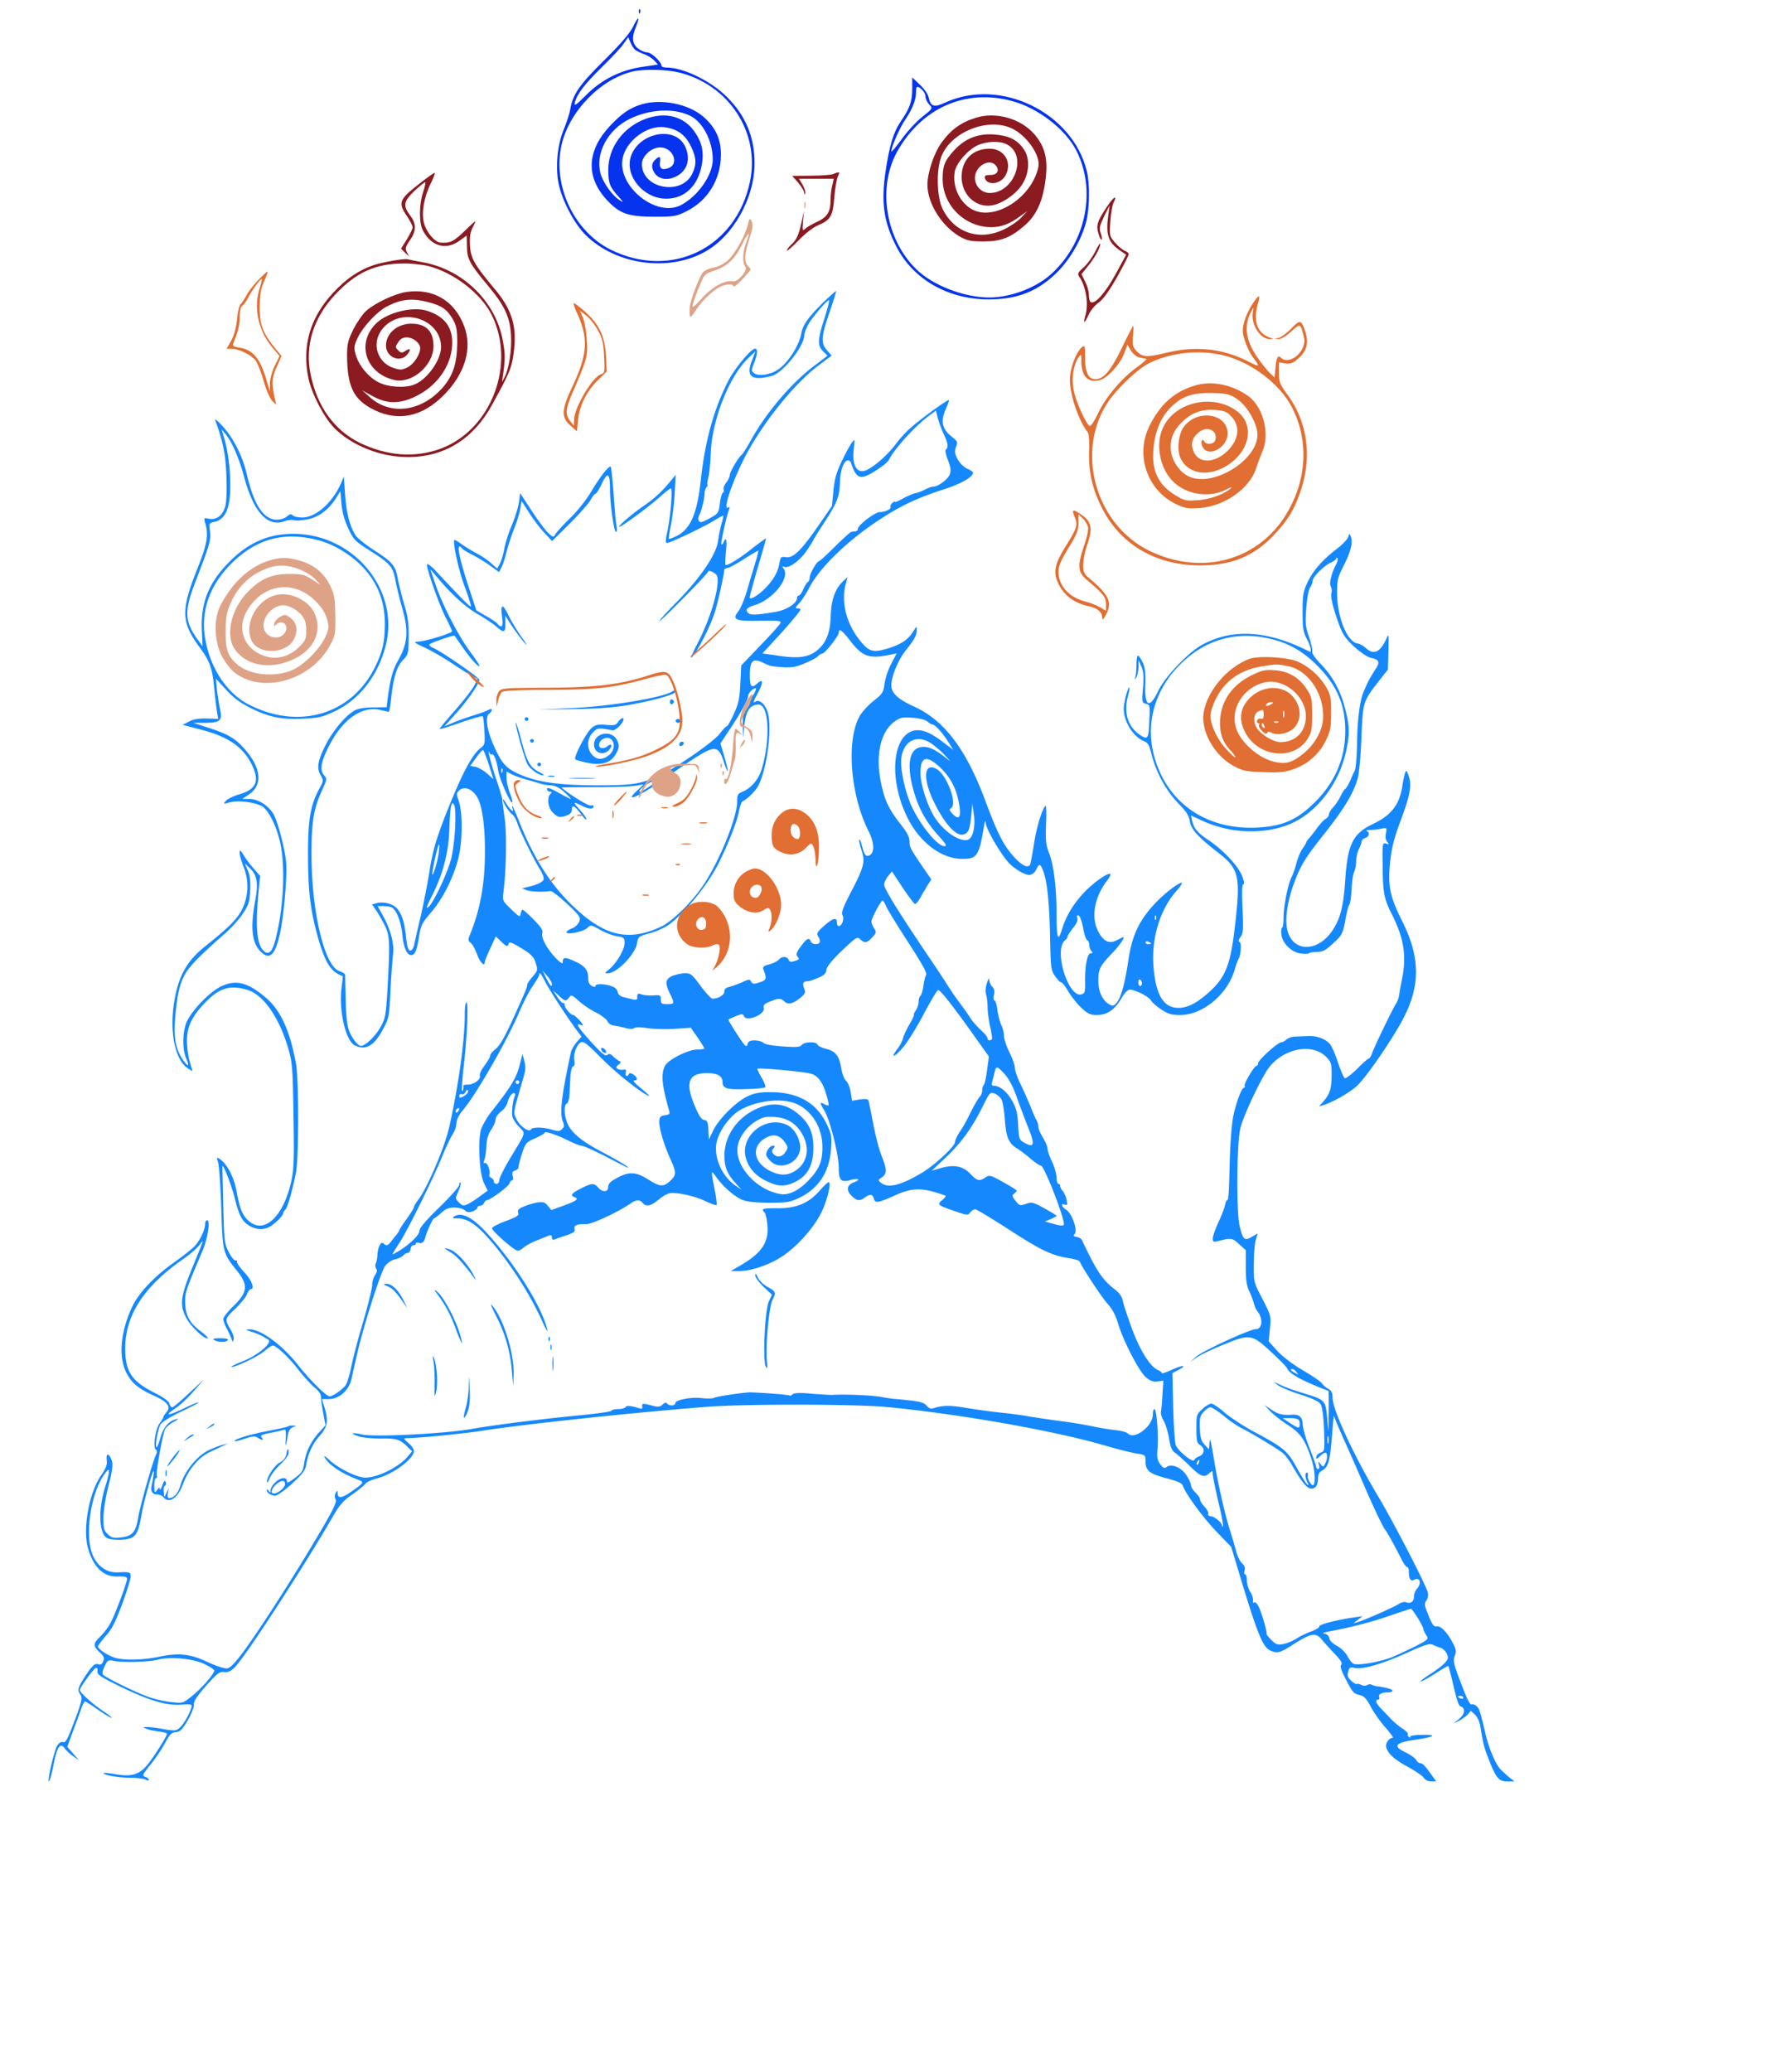 <svg width="214.9" height="250" xmlns="http://www.w3.org/2000/svg" viewBox="0 0 214.9 250"><g fill="#1688fd"><path d="M99.411 36.408c-1.862 1.84-2.519 2.738-2.717 3.79-.285 1.643-1.862 3.943-3.132 4.578-.942.482-2.081.613-2.541.263-.372-.285-.394-.329-.043-1.205.416-1.029.482-1.774.131-1.774-.46 0-2.366 2.257-3.155 3.746-1.774 3.396-2.87 7.273-3.396 12.136-.438 4.008-1.227 5.849-2.87 6.703-.503.241-.942.416-.986.372-.043-.066.066-.788.241-1.621s.394-2.541.46-3.812l.131-2.3-.723.876c-1.029 1.227-1.884 2.015-3.045 2.803-1.314.898-3.067 2.366-3.067 2.585 0 .241 3.768-2.519 5.038-3.702.569-.503 1.117-.92 1.205-.92.241 0-.043 3.483-.416 5.192-.241 1.095-.241 1.38-.022 1.38.372 0 4.293-1.862 5.586-2.651.569-.35 1.095-.635 1.161-.635s-.022.416-.176.92c-.153.526-.35 1.49-.438 2.147-.219 1.621-2.125 4.447-5.017 7.383-1.227 1.248-2.147 2.257-2.038 2.257.219 0 5.849-5.718 5.849-5.937 0-.263.723.022 1.008.372.592.745-.548 4.951-2.234 8.193-.788 1.533-1.008 2.081-.635 1.643.767-.92 2.147-3.658 2.694-5.367.35-1.073 1.139-4.666 1.139-5.148 0-.043.219-.11.503-.197.263-.066 1.161-.569 1.993-1.117.855-.526 1.555-.942 1.599-.92.022.043-.131.702-.372 1.49-.241.767-.679 2.257-.986 3.308-.307 1.029-.767 2.147-1.008 2.453-.81 1.008-.482 1.227 1.928 1.205 2.848-.043 3.132-.022 3.132.219 0 .131-1.073 1.336-2.388 2.694l-2.366 2.476-.11 2.191c-.087 1.84-.219 2.431-.788 3.658-.372.833-.745 1.49-.855 1.49-.087 0-.46.394-.833.876-.702.986-5.543 4.315-7.404 5.126-2.278.986-3.132 1.117-7.492 1.117-4.732-.022-7.229-.394-9.442-1.402-1.49-.702-1.972-1.248-2.936-3.396-.833-1.862-1.052-3.439-.569-3.834.503-.416.438-.745-.087-.46-.241.131-1.073.438-1.862.679s-1.884.635-2.431.876l-1.008.416 1.424-1.578c1.468-1.643 2.783-3.571 2.783-4.031 0-.285-4.403-3.308-5.52-3.834-.329-.131-.548-.329-.503-.438.131-.176 2.957-1.161 3.045-1.052.022.043.503.723 1.052 1.512.986 1.402 1.928 2.431 1.928 2.081 0-.087-.482-.833-1.095-1.643-1.402-1.906-3.286-5.52-4.14-7.996l-.679-1.972.942 1.095c1.687 2.015 3.352 3.505 4.885 4.381.833.482 1.84 1.161 2.234 1.512.833.745 1.029.635 1.008-.526l-.022-.855.81 1.248c.46.679 1.139 1.599 1.512 2.015.416.46.285.197-.329-.657-.569-.788-1.292-1.993-1.621-2.694-.702-1.446-.964-1.336-.745.285.153 1.117-.043 1.402-.569.767-.131-.153-.767-.592-1.402-.942l-1.139-.657-.92-2.803c-.986-2.979-1.424-4.907-1.117-4.907.087 0 .241.11.307.219.087.131.657.482 1.271.788.635.329 1.599.92 2.169 1.336l1.029.745.307-.613c.176-.329.438-1.161.592-1.818s.569-1.906.898-2.76c.35-.833.679-1.95.767-2.476l.153-.92.898 1.402c.503.788 1.314 1.884 1.84 2.431l.942 1.008 2.147-2.125c1.183-1.183 2.323-2.476 2.519-2.87.197-.372.46-.702.569-.702.087 0 .46-.548.767-1.227.702-1.49.986-1.292.986.657 0 1.797.482 5.17.723 5.17.11 0 .153-.307.066-.723-.087-.372-.241-2.125-.35-3.855-.131-1.731-.285-3.22-.35-3.286-.197-.197-1.336 1.248-2.388 3.045-.569.942-1.621 2.3-2.541 3.176-.855.833-1.643 1.708-1.774 1.95-.197.372-.263.35-.876-.219-.35-.35-1.248-1.555-1.993-2.694l-1.358-2.081-.153 1.161c-.11.635-.482 1.84-.855 2.717s-.767 2.125-.898 2.783c-.11.657-.35 1.468-.526 1.818l-.329.613-.767-.657c-.416-.372-1.227-.92-1.797-1.205-.569-.307-1.358-.788-1.774-1.095s-.788-.526-.833-.482c-.241.241.526 3.746 1.248 5.652.46 1.227.788 2.3.745 2.366-.11.087-1.227-1.052-4.207-4.25-.548-.592-1.052-.964-1.095-.833-.11.372 1.38 4.666 2.234 6.375.438.855.788 1.621.788 1.708 0 .219-2.957 1.139-3.943 1.227-.767.066-.767.066.702.767.81.372 2.234 1.205 3.198 1.84.942.635 2.038 1.336 2.431 1.533l.702.372-.438.855c-.241.46-1.292 1.797-2.323 2.979-1.052 1.183-1.862 2.169-1.818 2.212s1.205-.307 2.563-.788c1.38-.482 2.541-.81 2.629-.745.066.087.153.876.197 1.774.087 1.533.066 1.665-.46 2.059-.898.702-1.906 2.476-3.373 5.981-1.774 4.272-2.41 6.243-2.803 8.982a105.66 105.66 0 0 1-.986 5.083 204.072 204.072 0 0 0-.833 3.615c-.087.46-.285.767-.482.767-.241 0-.372-.394-.503-1.533-.197-1.84-.46-2.738-1.052-3.483-.482-.613-1.621-.92-2.498-.702l-.569.153.416.592c.241.329.702 1.139 1.052 1.797.702 1.358.723 1.993.394 7.996-.197 3.089-.241 3.352-.876 4.491-.613 1.073-1.797 2.191-2.323 2.191-.394 0-1.205-1.095-1.49-2.015-.197-.548-.329-2.059-.35-3.681a228.639 228.639 0 0 1-.066-2.913c-.022-.087-.329-.285-.702-.416-1.797-.613-3.352-7.186-3.352-14.086 0-3.921.241-5.411 1.227-7.623.635-1.38.657-1.49.329-1.862-.592-.635-.438-1.621.503-3.483 1.643-3.308 4.008-4.973 6.243-4.447.482.11.942.219 1.008.219.087 0 .197-.679.285-1.49.263-2.563.679-3.965 1.424-4.732.657-.679.679-.767.702-2.783.022-1.599-.087-2.476-.526-3.921-.307-1.029-.657-2.453-.788-3.155-.285-1.578-.657-1.993-2.936-3.462-.92-.592-1.862-1.358-2.103-1.665-.702-1.029-1.161-2.717-1.314-4.973l-.153-2.191-.35.833c-1.051 2.348-3.044 4.1-4.666 4.1-.482 0-1.008-.11-1.161-.263-.197-.197-.35-.153-.679.131-.241.219-.767.394-1.227.394-1.599 0-2.76-1.753-3.615-5.433-.526-2.257-1.599-4.381-2.979-5.893-.548-.613-.92-.898-.833-.657.942 2.629 1.248 4.118 1.336 6.681.066 1.708.022 3.089-.131 3.681-.307 1.117-1.052 1.687-1.972 1.512-.635-.131-.635-.131-.438.569.416 1.468.219 2.498-1.052 5.696-1.884 4.732-1.84 6.243.285 9.135 1.314 1.774 1.621 2.629 1.84 5.038.11 1.139.263 2.453.35 2.892l.131.81-1.38-.043c-.986-.022-1.621.087-2.147.372l-.767.394 2.015.526c3.505.876 5.323 2.147 6.397 4.403.898 1.906.438 2.87-1.599 3.462-.657.197-1.358.526-1.578.767-.372.416-.35.416.438.197.942-.263 2.76-.066 3.79.394.855.416 1.884 2.41 2.344 4.622.569 2.694.394 7.339-.46 10.953-.394 1.797-.81 2.431-1.358 2.103-1.008-.635-1.248-2.651-.833-7.229l.197-1.972-.745-.855c-.416-.46-.964-1.183-1.227-1.621-.416-.679-.482-.723-.503-.307 0 .263.219 1.008.46 1.643.679 1.665.635 3.462-.11 5.06-.592 1.248-1.599 2.257-4.513 4.578-2.234 1.774-3.264 3.658-3.746 6.813-.548 3.505.11 6.791 1.578 7.843.35.241.635.416.635.372s-.153-.548-.329-1.139-.329-1.731-.329-2.519c0-1.665.613-2.957 2.191-4.578 1.731-1.797 2.979-2.169 5.126-1.533 1.95.592 3.899 3.439 4.973 7.294.438 1.555.482 2.41.569 7.93.087 5.236.043 6.441-.263 7.82-.92 4.184-3.155 6.397-5.017 4.929-.833-.657-1.183-1.468-1.555-3.505-.307-1.818-1.183-3.527-2.103-4.097-.35-.219-.35-.176-.153.46.11.394.285 2.87.372 5.52.176 5.323.176 5.389 1.884 7.513 1.402 1.731 1.314 2.629-.46 4.315-.635.635-1.183 1.314-1.183 1.512s.197.745.438 1.183c.219.438.482 1.008.569 1.248.131.394.153.394.241.043.066-.219-.087-.702-.307-1.095-.788-1.336-.788-1.38.482-2.585.635-.613 1.292-1.402 1.424-1.753.153-.35.35-.635.46-.635.548 0 .11-1.117-.788-2.059-.548-.592-.92-1.139-.855-1.248s0-.176-.176-.153c-.153.043-.526-.416-.833-1.029-.526-1.029-.548-1.336-.657-5.696-.066-2.541-.11-4.622-.087-4.644.087-.285 1.052 2.234 1.424 3.658.569 2.3.92 2.979 1.797 3.505.876.548 1.84.548 2.629.043.702-.482 1.468-1.271 1.468-1.533 0-.087.11-.285.263-.438.285-.285.876-2.41 1.292-4.534.329-1.731.329-11.172 0-13.034-.723-3.988-1.862-6.484-3.615-7.973-2.234-1.906-3.658-2.257-5.498-1.358-1.336.679-3.352 2.738-4.053 4.184-.526 1.095-.592 3.264-.11 4.425.46 1.073.263 1.139-.416.153-.92-1.358-1.117-2.803-.833-5.696.372-3.571.855-4.666 2.76-6.55.855-.855 2.234-2.103 3.067-2.826.81-.702 1.84-1.818 2.278-2.498.702-1.052.81-1.402.876-2.76.066-1.117-.022-1.818-.263-2.431l-.372-.855.569.526c.92.855 1.073 1.818.679 3.965-.613 3.286-.394 5.126.702 6.178 1.073 1.029 1.753.329 2.323-2.41.46-2.147.855-6.987.702-8.456-.176-1.687-.942-4.622-1.468-5.673-.548-1.052-1.884-1.928-2.979-1.928h-.833l.81-.548c1.708-1.161 1.468-3.264-.635-5.586-1.052-1.183-1.972-1.708-4.207-2.431l-1.884-.613h1.446c1.84-.022 2.081-.263 1.774-1.708-.131-.592-.285-1.621-.372-2.323l-.11-1.292 1.227 1.336c.876.964 1.708 1.578 2.936 2.191 2.234 1.117 3.746 1.424 6.375 1.292 1.884-.087 2.323-.197 3.812-.898 2.979-1.424 5.213-4.315 6.134-7.93 1.708-6.725-3.877-13.472-11.172-13.472-2.957 0-5.389 1.052-7.689 3.373-2.498 2.498-3.483 4.951-3.329 8.258l.087 1.95-.723-1.008c-1.446-2.059-1.468-3.329-.176-6.681 1.774-4.622 1.906-5.083 1.797-6.156-.131-.986-.11-1.029.482-1.161 1.555-.329 2.125-2.015 1.928-5.652-.066-1.38-.329-3.132-.569-3.988l-.438-1.533.46.548c.81.986 1.643 2.936 2.234 5.126 1.139 4.272 2.826 6.156 4.885 5.411.394-.153.92-.197 1.161-.131.241.087.986.022 1.665-.11 1.358-.285 2.541-1.183 3.417-2.585l.503-.81.131 1.533a9.03 9.03 0 0 0 .833 2.979c.635 1.358.81 1.533 2.607 2.672 2.476 1.578 2.783 1.928 3.089 3.658.153.788.526 2.3.833 3.373.745 2.651.635 4.14-.46 6.09-.745 1.336-.986 2.234-1.336 4.776l-.11.986-1.599.022c-1.008 0-1.818.131-2.257.372-1.008.526-2.541 2.323-3.439 4.031-1.008 1.95-1.183 2.892-.679 3.768.372.657.372.679-.197 1.731-1.029 1.906-1.336 3.681-1.314 8.039 0 4.293.307 6.725 1.271 10.077.855 2.892 1.512 3.899 2.913 4.403.022 0-.043.613-.131 1.336-.372 2.76.482 6.528 1.621 7.033 1.314.613 2.3.043 3.373-1.972.723-1.336.745-1.49.898-4.666.087-1.818.241-3.746.307-4.293.197-1.227-.285-3.067-1.227-4.753l-.63-1.135h.635c.35 0 .81.066 1.008.131.592.241 1.183 1.687 1.336 3.286.153 1.578.548 2.498 1.073 2.498.46 0 .679-.569.942-2.234.219-1.358.35-1.621 1.49-2.957 1.424-1.665 2.694-4.228 3.264-6.528.503-1.95.526-5.543.043-6.857-.285-.81-.285-.964 0-1.248.723-.723 1.928-.11 2.453 1.248.46 1.227.723 3.439.702 6.178 0 3.812-.569 6.901-1.797 9.923-.263.635-.241.745.066.986.219.153.548.767.767 1.358.372 1.008.942 1.599.942.986 0-.131.307-.898.679-1.687l.657-1.424.613.592c.679.657.833.702.942.263.043-.241.438-.11 1.49.548 1.052.613 1.49 1.029 1.687 1.555.35 1.008.35 1.139-.153 1.731-.702.855-.767.964-.788 1.183 0 .11-.11.46-.241.767-2.257 5.17-2.913 6.441-3.702 7.053-.285.241-.526.548-.526.702s-.307.679-.679 1.183-.635 1.052-.569 1.227c.153.416-.702 1.073-1.424 1.073-.329 0-.592.066-.569.131.043.372-.066.745-.153.635-.066-.066.022-1.38.197-2.936.416-3.527.592-7.755.329-7.755-.11 0-.197.635-.197 1.424 0 3.132-.702 8.281-1.84 13.472-.503 2.388-2.629 7.404-3.768 8.916-.285.372-.526.788-.526.898s-.394.745-.876 1.424c-.482.657-.876 1.271-.876 1.336s-.153.307-.307.503c-.176.219-.526.635-.745.942-.372.438-.482.482-.767.263-.285-.241-.372-.219-.569.153-.131.241-.241.702-.263 1.052 0 .329-.087.81-.176 1.052-.11.241-.087.548.022.702.153.176.087.438-.131.767-.197.263-.35.81-.35 1.205s-.503 2.431-1.117 4.513c-.613 2.059-1.248 4.513-1.424 5.411s-.46 1.862-.657 2.147c-.329.503-1.555 1.358-1.95 1.358-.372 0-2.344-1.95-3.681-3.636-2.015-2.585-4.622-4.491-6.046-4.447-.46 0-.394.066.307.285a7.615 7.615 0 0 1 2.038.964c.526.35-1.271 1.884-3.002 2.563-.855.35-1.512.657-1.468.702.197.197 3.089-1.161 3.899-1.818.482-.416.964-.745 1.095-.745.438 0 1.993 1.468 3.132 2.957.657.833 1.533 1.797 1.95 2.125.46.372.745.788.745 1.095 0 .285.11 1.161.263 1.972l.285 1.468-.833.92c-.92 1.029-1.533 2.278-1.731 3.593-.176 1.073-.241 1.183-1.271 1.95-.657.482-.833.548-.833.263 0-.526-.81-.438-1.424.197-.307.285-.548.702-.548.92 0 .329-.043.35-.219.066-.131-.197-.219-.219-.219-.066 0 .307.394.569.942.657.241.043 1.052-.526 2.038-1.402 1.271-1.161 1.643-1.643 1.753-2.257.219-1.402.767-2.585 1.643-3.571.964-1.095 1.073-1.774.569-3.462l-.307-.964h.833c1.248 0 2.431-1.052 2.738-2.431.131-.592.416-1.862.635-2.803.723-3.308 2.913-10.187 3.439-10.844.285-.372.81-.723 1.205-.788.394-.087.81-.285.964-.46.131-.176.372-.307.548-.307.153 0 .307-.219.35-.503.043-.263.197-.46.35-.438.131.043.263-.043.263-.176s.176-.176.416-.087c.35.11.635-.153.767-.767.153-.592.876-2.191 1.008-2.191.087 0 .482-.307.876-.657.548-.503.898-.657 1.599-.657.482 0 1.052.153 1.248.329.285.263.503.285.964.131.307-.131.569-.329.569-.46 0-.11.153-.219.329-.219a.527.527 0 0 0 .46-.329c.087-.176.219-.329.329-.329.394 0 2.607-1.643 2.738-2.015.066-.219.219-.394.329-.394s.153-.241.066-.526c-.087-.394-.022-.569.307-.657.241-.087.416-.263.394-.416 0-.153.176-.876.416-1.599.416-1.271.482-1.38 1.578-1.862.635-.285 1.161-.592 1.161-.679 0-.241 1.512.263 2.848.942.702.35 1.424.635 1.643.635.197 0 1.468.569 2.803 1.248 1.336.702 2.541 1.314 2.672 1.358.592.197-.942-.745-2.672-1.665-2.541-1.314-3.855-2.323-4.425-3.396-.503-.964-.613-2.498-.197-2.629.153-.066.307-.569.329-1.183.022-.592.087-1.555.11-2.147.043-.613.176-1.117.329-1.161.176-.066.219-.329.131-.745-.131-.745.285-1.884.81-2.169.285-.153.745.176 2.212 1.665 1.731 1.753 4.097 3.702 5.564 4.6.788.46.548.176-.723-.876-.613-.503-.833-.788-.592-.788.46 0 .329-.438-.197-.745-.307-.176-.438-.176-.503.043-.066.131-.197.219-.285.153-.11-.066-.131-.285-.066-.46.087-.241 0-.329-.285-.285-.219.043-.548 0-.702-.11-.219-.131-.197-.241.11-.503.307-.241.329-.329.087-.438-.153-.066-.482-.307-.723-.548-.329-.329-.503-.372-.723-.176-.219.176-.613-.131-1.753-1.358-1.643-1.797-2.125-2.519-1.555-2.3.197.087.35.087.35.022 0-.197-.964-1.183-1.139-1.183-.307 0-1.052-.876-1.052-1.227 0-.176-.066-.285-.176-.219-.087.043-.394-.263-.679-.702l-.526-.81.657.592c.745.723.898.745 1.271.241.263-.35.35-.307 1.183.438.503.46 1.424 1.073 2.059 1.38.635.329 1.248.788 1.38 1.052.11.263.438.482.745.526.307.022.92.153 1.38.285.548.131.942.153 1.095.022.176-.131.745-.131 1.578 0 .723.11 2.212.153 3.286.087l1.972-.131.833 1.183c.438.657.81 1.248.81 1.314s-.394.131-.855.131c-1.095 0-3.527 1.227-3.899 1.972-.503.986-.372 2.366.503 5.411.11.394.022.482-.503.548-.46.043-.635.197-.679.592-.11.702.503 2.848 1.292 4.6.788 1.731.788 1.993.022 2.717-.81.767-1.248.745-2.672-.176-1.468-.92-2.3-.964-3.746-.176-.81.438-1.073.702-1.073 1.095 0 .635-.657.679-1.205.066-.503-.569-.767-.548-2.081.11-1.161.592-1.336.855-.723 1.073.503.197.176.438-1.446 1.029l-1.402.503-.416-.503c-.329-.416-.548-.503-1.227-.416-.438.066-1.183.285-1.643.482-.657.263-.81.438-.723.745.131.35-.11.503-1.512 1.029-.898.329-1.643.723-1.643.876 0 .285 2.453 2.476 3.023 2.672.153.066.503-.087.767-.329s.986-.635 1.578-.876c.613-.241 1.271-.503 1.49-.592.263-.11.372-.043.372.219 0 .197.11.307.285.263.131-.066.788-.307 1.424-.503.898-.307 1.117-.46 1.029-.767-.153-.438.307-.635 1.38-.592.702.022 3.877-1.468 5.345-2.476.702-.503 1.117-.526 1.49-.087.416.503.986.394 1.972-.438.569-.46 1.161-.767 1.533-.767 1.139 0 2.957.438 4.118 1.008.635.307 1.227.503 1.292.438s-.043-.942-.241-1.928c-.46-2.366-.46-2.366.263-1.358.833 1.139 2.125 2.257 3.089 2.672.548.219 1.555.329 3.198.35 2.147 0 2.541-.066 3.615-.569 2.388-1.117 3.724-3.155 3.899-6.024.087-1.468.043-1.731-.592-3.023-1.227-2.476-3.439-3.724-6.703-3.724-1.424 0-1.972.11-2.848.526-1.402.702-3.373 2.672-4.074 4.074l-.526 1.095-.066-1.139c-.043-.942-.131-1.139-.503-1.205-.329-.043-.635-.503-1.095-1.599-1.248-2.913-.833-4.053 1.446-4.053 1.248 0 1.862.35 1.862 1.073 0 .788.548.942 2.826.855 1.205-.022 2.257-.131 2.323-.219.087-.087-.11-.613-.438-1.161-.329-.569-.548-1.052-.503-1.073.176-.153 5.849.372 6.528.613.855.285 1.424 1.139 1.862 2.76.307 1.183.307 1.205-.35.876-.526-.307-.526-.131.043.81.657 1.052 1.731 5.323 1.731 6.857 0 1.555.263 1.818 1.402 1.512 1.029-.285 1.336-.066.394.285-.855.329-.92.986-.197 1.665.592.569.964.592 1.555.153s.942-.416 1.073.11c.153.613.526.548 2.476-.329 1.906-.876 3.045-.964 4.929-.416.657.197 1.227.394 1.271.438s-.153.285-.438.526c-.635.526-.526.613 1.599 1.336 1.446.503 1.533.503 1.797.131.153-.197.438-.372.613-.372.153 0 1.972 1.095 4.008 2.41 3.877 2.519 5.192 3.155 7.273 3.483.702.11 1.292.285 1.336.416.197.613 2.672 4.36 3.373 5.126.548.592.942 1.358 1.248 2.366.657 2.169 2.541 5.783 3.352 6.462.503.438.876.569 1.402.503l.702-.087-.11 1.665c-.043.898-.131 1.84-.176 2.059-.043.241.087.745.329 1.117.219.372.503 1.314.635 2.081.176 1.073.35 1.512.702 1.753.285.176 1.073.898 1.774 1.578 1.336 1.336 1.753 1.49 2.41.898.372-.329.394-.329.394.131 0 .241.307 1.708.657 3.243.372 1.512.635 2.87.569 3.002-.066.153-.11.131-.11-.043-.022-.394-.92-1.117-1.38-1.139-.219 0-.329-.131-.285-.285.066-.131-.131-.526-.438-.855s-.548-.723-.548-.898c0-.153-.241-.526-.548-.81s-.548-.702-.548-.92-.263-.767-.592-1.248c-.657-.92-1.797-1.358-2.366-.898-.219.176-.394.11-.723-.329-.372-.482-.438-.788-.35-1.928.131-1.665-.11-4.753-.372-4.753-.11 0-.197.307-.197.679 0 1.38-2.212 3.067-3.002 2.278-.153-.176-.855-.35-1.533-.416a34.947 34.947 0 0 1-2.848-.482 55.187 55.187 0 0 0-3.943-.635 157.487 157.487 0 0 1-3.571-.526c-.657-.131-2.081-.329-3.176-.438-2.125-.241-2.431-.285-4.929-.679-1.578-.241-2.41-.219-3.439.11-.329.11-.592.022-.855-.307-.372-.416-.788-.526-3.593-.788a14.654 14.654 0 0 1-1.533-.197c-1.073-.241-4.36-.416-6.353-.307-.307 0-1.402-.066-2.453-.153-1.336-.131-2.015-.087-2.212.066-.176.153-.35.219-.416.153-.066-.087-3.155-.329-4.666-.372-.657-.022-4.118.482-4.403.657-.176.087-.81.11-1.424.043-1.292-.176-3.264.197-3.264.592 0 .35-.788.372-.986.043-.11-.153-.285-.11-.548.131-.329.307-.526.329-1.358.11-1.029-.285-1.183-.263-1.095.176.043.197-.066.263-.329.176-1.117-.329-1.555-.372-1.687-.153-.087.131-.482.241-.898.241-.394 0-.767.087-.81.197-.022.11-1.731.35-3.79.548-4.907.482-10.12 1.139-13.166 1.665-3.286.569-11.654.986-13.1.657-1.292-.285-1.578-.153-.438.219.438.153 1.578.263 2.541.263 1.972-.043 2.453.11 3.286.942l.613.592-.503.613c-1.161 1.424-4.14 2.803-5.498 2.541-1.161-.219-3.045-1.227-3.943-2.059-.482-.46-.745-.613-.613-.372.46.898 2.015 1.95 4.053 2.717.767.285.702.372-.81 1.424-1.205.833-1.665.876-1.665.176-.022-.35-.022-.35-.241 0a.84.84 0 0 0 0 .788c.153.307-.285 1.227-2.125 4.338-2.936 4.973-7.141 11.523-9.025 14.042-.986 1.336-1.578 1.95-1.95 1.993-.285.043-1.314-.285-2.3-.745-2.125-1.008-3.527-1.161-5.915-.657-2.015.416-4.36.46-5.411.087-.855-.285-1.95-1.029-1.95-1.336 0-.11.416-.657.92-1.248.745-.81 1.161-1.643 1.993-3.855.569-1.555 1.029-3.045 1.029-3.329 0-.526-.087-.569-1.533-.503-1.227.066-2.3-.592-2.936-1.84-1.183-2.278-.394-7.82 1.424-10.165.372-.46.416-.46.416-.11 0 .241-.197 1.029-.438 1.774-.876 2.783-.767 5.673.219 6.199.548.285 2.257.285 2.936-.022.635-.307.898-.898 1.227-2.826.263-1.468 1.227-5.017 1.424-5.213.11-.11.022.635-.219 1.774-.131.657.11 1.029.657 1.029.263 0 .613.153.767.329.679.833 1.753.131 2.366-1.578.657-1.753 1.884-3.22 3.22-3.855.613-.285 1.336-.635 1.643-.767l.548-.263-.548.131c-.307.066-1.052.35-1.687.635-1.402.635-2.979 2.541-3.462 4.207-.307 1.052-.788 1.599-1.424 1.599-.131 0-.176-.241-.11-.613l.11-.592-.263.548-.263.548-.087-.657c-.043-.35.022-.679.153-.723.11-.043.153-.241.087-.438-.11-.263-.219-.153-.416.416-.153.416-.285.613-.285.438-.022-.241-.11-.219-.35.11-.285.394-.307.35-.329-.526 0-.503.087-.92.219-.92.11 0 .153-.131.087-.285-.131-.372.702-5.038 1.008-5.63.131-.241.592-.635 1.052-.876.548-.307.635-.416.263-.307-.898.219-1.533.986-1.884 2.212-.176.635-.394 1.161-.46 1.161-.241 0 .153-2.257.482-2.76.197-.307 1.227-.942 2.388-1.49 1.117-.526 2.103-1.029 2.169-1.139s-.635.176-1.555.613c-2.103 1.029-2.694 1.073-1.227.087.613-.416 1.643-1.38 2.278-2.147l1.205-1.38-1.818 1.687c-.986.942-1.906 1.708-2.038 1.708s-.285-.197-.35-.46c-.087-.285-.723-.745-1.797-1.292-2.76-1.38-3.527-2.563-3.527-5.345 0-3.988 2.234-7.448 6.923-10.734.855-.592 1.774-1.38 2.038-1.753.592-.788.613-.876-.855 2.717-1.446 3.527-1.578 4.534-.723 6.112.548 1.052 2.3 2.672 2.585 2.41.043-.066-.372-.46-.964-.898-1.271-.964-1.774-1.95-1.774-3.505 0-1.139.087-1.38 2.081-6.09.657-1.555.986-3.724.569-3.724-.131 0-.241.197-.241.438 0 .702-.613 2.015-1.271 2.694-.329.35-1.38 1.183-2.344 1.862-2.431 1.708-4.293 3.658-5.126 5.323-1.446 3.023-1.753 6.068-.788 8.018.657 1.314 1.446 1.972 3.439 2.87 1.578.723 2.015 1.314 1.402 1.993-.197.219-.35.46-.35.548s-.197.416-.46.767c-.503.702-.833 2.936-.438 3.176.153.087.153.285.043.526-.394.745-1.972 6.331-2.191 7.689-.285 1.731-.702 2.212-2.081 2.366-.855.11-1.117.043-1.555-.372-.482-.438-.548-.702-.548-1.972 0-.855.241-2.388.548-3.636.613-2.388.657-2.979.329-3.615-.35-.635-.569-.503-.482.307.066.548-.11.986-.723 1.862-1.424 2.103-2.191 6.441-1.533 8.741.679 2.323 1.906 3.483 3.636 3.396.788-.022 1.073.043 1.073.263 0 .503-1.533 4.578-2.081 5.498-.285.482-.81 1.161-1.183 1.512-.833.81-.855 1.117-.043 1.862.503.46.592.679.438 1.073-.153.372-.307.482-.613.372-.35-.11-.592.087-1.139.81-.372.526-.833 1.248-1.029 1.643-.285.613-.285.745 0 1.183s.241.702-.679 3.176c-.833 2.212-1.073 2.694-1.38 2.585-.241-.066-.482.087-.702.394-.372.569-1.248 4.338-1.008 4.338.087 0 .329-.876.548-1.972.416-2.191.81-2.76 1.336-2.015.176.241.635.679 1.029.964l.702.482-.702-.81-.702-.81.657-1.818c.372-.986.833-2.212 1.008-2.738.176-.503.394-.92.46-.92.087 0 .788.438 1.555.986.788.548 1.512.986 1.643.986s-.307-.35-.964-.788c-1.292-.855-2.848-2.257-2.848-2.563 0-.285 1.621-2.519 1.906-2.651.176-.066.263.066.219.372-.043.416.329.657 2.476 1.731 3.681 1.797 5.762 2.431 7.536 2.323 1.38-.087 1.446-.066 1.314.372-.263.833-.92 1.972-1.38 2.388-.438.394-.592.416-2.015.176-.833-.153-1.731-.263-2.015-.241-.46 0-.46.022-.043.197.241.11.898.263 1.49.329.569.066 1.029.197 1.029.285 0 .285-1.578 2.76-2.323 3.702-1.008 1.227-1.972 1.512-3.834 1.183-.745-.131-1.424-.197-1.468-.153-.197.219 1.708.569 3.089.569.833 0 1.687.11 1.928.219.263.153.416.153.416.022 0-.11-.197-.263-.438-.35-.394-.131-.329-.263.657-1.49.592-.723 1.38-1.906 1.753-2.607.526-.986.788-1.271 1.183-1.271.285 0 .657-.176.833-.394.679-.81 1.512-2.498 1.446-2.957-.043-.372.372-1.008 1.468-2.257 1.336-1.49 1.621-1.731 2.169-1.665.438.066.81-.087 1.271-.548 1.161-1.073 8.543-12.421 11.961-18.379.679-1.183 1.183-1.753 2.212-2.476.723-.503 1.446-1.095 1.599-1.292.153-.219.788-.503 1.38-.657 2.015-.526 4.491-2.366 4.491-3.329 0-.219-.307-.657-.679-.964-.526-.46-.592-.569-.263-.569 1.446 0 6.747-.526 9.047-.876 5.06-.788 17.416-2.125 27.054-2.892 4.491-.372 17.854-.35 21.797 0 8.588.81 20.132 2.826 26.309 4.622 1.621.482 3.417.92 3.988 1.008 1.008.153 1.029.176 1.029.942 0 1.117.46 1.49 2.541 2.038 1.292.329 1.862.592 1.95.876.307.942 2.431 3.855 4.074 5.564l1.774 1.84 1.292 4.293c1.884 6.199 2.541 7.798 3.396 8.193.876.394 1.205.307 2.826-.745 2.081-1.314 2.672-1.446 3.352-.635.285.35 1.008 1.139 1.578 1.753.767.788 1.008 1.183.833 1.358s-.022.635.482 1.621c.92 1.774 1.008 1.862 1.774 2.038.482.11.788.416 1.314 1.424.372.702 1.161 1.818 1.774 2.498.592.679.986 1.227.876 1.227-.46 0-.942.702-.788 1.183.241.767.986 1.446 2.672 2.366.898.482 1.731 1.073 1.862 1.292.153.241.503.416.876.416h.613l-.503-.702c-.855-1.205-1.139-1.49-1.424-1.49-.153 0-.372-.176-.482-.394-.131-.219-.702-.635-1.314-.92-1.533-.745-1.248-1.139 1.052-1.49 2.453-.35 2.936-.657.964-.613-.855 0-1.512.11-1.424.219.066.11 0 .131-.153.043-.131-.087-.197-.241-.131-.35.066-.087-.219-.372-.592-.635-.394-.241-1.008-.745-1.38-1.117-.35-.394-.92-.964-1.248-1.314-.635-.635-.788-1.095-.372-1.095.131 0 .197-.131.131-.307-.131-.35.285-.569 1.073-.569.285 0 .526-.087.526-.197 0-.176-.745-.394-1.884-.548-.241-.022-.526-.11-.657-.197-.11-.066-.35-.043-.526.066s-.482.087-.723-.043c-.219-.11-.46-.153-.526-.087-.066.043-.35-.11-.657-.394-.416-.394-.503-.635-.372-1.095.131-.503.219-.569.745-.46.964.219 3.286-.438 6.243-1.774 2.323-1.052 2.826-1.205 3.243-1.008.263.131.679.285.942.372.263.066.569.372.723.702.219.482.197.635-.241 1.117-.285.307-1.095.92-1.818 1.38s-1.205.855-1.073.855.92-.438 1.753-.964c.833-.548 1.533-.942 1.578-.92.022.043.197.702.394 1.468.657 2.826.81 3.308 1.095 3.417.592.219.503.942-.197 1.512l-.702.548.657-.307a4.49 4.49 0 0 0 1.073-.767l.394-.46.503.482c.263.263.548.876.635 1.358.329 2.081.416 2.476.942 3.834.942 2.431 1.271 2.848 2.3 2.848h.876l-.745-.592c-.394-.35-.855-.767-1.008-.942-.548-.613-1.358-2.563-1.708-4.074-.679-2.892-.767-3.132-1.095-3.462-.176-.176-.46-.285-.613-.219-.197.066-.592-.702-1.271-2.541-.898-2.323-.986-2.717-.767-3.308.219-.548.176-.788-.241-1.578-.679-1.314-1.49-2.103-1.95-1.993-.307.087-.526-.197-.964-1.292-.503-1.227-.548-1.446-.263-1.818.176-.241.241-.635.176-.964-.241-.942-4.031-8.281-5.871-11.391-3.067-5.126-5.63-10.668-5.63-12.136 0-.569-.131-.833-.482-1.029-.285-.153-.635-.438-.788-.679-.153-.219-1.205-.942-2.344-1.599-1.248-.745-2.431-1.643-3.067-2.344l-1.029-1.139.153-1.512c.153-1.512.153-1.533-.898-3.593-1.073-2.059-1.073-2.081-1.052-4.184 0-1.161.11-2.476.241-2.936l.241-.788-.723.416c-.855.526-1.052.35-1.446-1.227-.438-1.774-.372-10.165.087-11.939.438-1.708 2.694-6.397 3.548-7.404 1.862-2.234 5.148-2.783 6.769-1.161.613.613.679.81.679 2.059 0 1.731-.176 2.366-.92 3.243l-.592.702.548-.176c1.161-.372 3.132-1.49 4.031-2.323 1.227-1.139 4.71-6.265 5.828-8.609 1.818-3.768 1.708-7.053-.35-11.194-1.533-3.067-1.774-4.25-1.49-7.186.197-1.753.46-2.803 1.227-4.885 1.183-3.132 1.402-4.338 1.029-5.477-.241-.702-.307-.767-.438-.416-.087.241-.241.92-.329 1.533-.329 2.3-1.336 3.593-3.548 4.644-2.431 1.161-3.067 2.431-3.352 6.747-.219 3.22-.569 4.6-1.533 6.09-1.731 2.607-4.688 2.672-5.411.131-.372-1.271-.087-3.505.767-5.828.767-2.081 1.358-3.067 3.417-5.652 2.585-3.243 3.724-5.104 4.272-7.01.153-.482.35-2.651.438-4.841.176-4.425.176-4.403 2.212-7.01l.986-1.248.066-2.212c.043-2.169.043-2.191-.285-1.446-.723 1.578-1.512 1.928-2.453 1.052-.285-.263-.723-.503-1.008-.548-1.227-.176-2.453-3.198-2.453-6.09 0-1.578.087-1.906.788-3.286.855-1.665 1.139-2.803.876-3.505-.176-.416-.176-.416-.329.043-.087.285-.723.942-1.424 1.468-1.708 1.336-2.826 2.585-3.505 4.053-.503 1.095-.569 1.49-.569 3.527 0 1.95.087 2.431.503 3.22.482.898.635 1.708.329 1.555-4.994-2.541-9.201-2.826-12.859-.876-1.708.898-4.491 3.812-5.367 5.564-1.095 2.3-1.687 1.993-1.578-.81.043-1.336-.043-1.972-.329-2.585-.219-.438-.46-.81-.569-.81-.087 0-.176.482-.176 1.073s-.066 1.271-.131 1.49c-.11.329-.087.329.11.066.131-.176.241-.723.263-1.205l.022-.876.329.767c.263.592.307 1.183.197 2.563-.153 1.753-.131 1.818.35 1.928.482.131.503.197.416 1.928-.087 2.366-.176 2.476-1.183 1.797-1.424-.986-1.928-2.672-1.402-4.644.176-.635.241-1.095.153-1.052-.219.131-.657 1.906-.657 2.563 0 1.555 1.117 3.352 2.388 3.899.548.219.679.46.986 1.687.548 2.125 1.731 4.293 3.176 5.805 1.008 1.029 1.314 1.512 1.424 2.212.176.986.986 1.884 3.417 3.768 2.498 1.928 2.717 2.826 2.059 8.565-.548 4.929-1.117 6.441-3.198 8.303-1.446 1.292-2.563 1.862-3.658 1.862-1.84 0-2.783-1.643-3.023-5.258-.197-3.22.81-6.528 2.651-8.697.438-.482.788-.964.788-1.052 0-.394-1.972 1.052-3.22 2.388-1.928 2.038-2.803 3.899-3.243 6.923-.416 2.783-.855 4.381-1.38 5.038-.35.438-.46.46-.898.241-.81-.438-1.336-1.533-1.336-2.826 0-1.424.176-1.797 1.643-3.329 1.008-1.052 1.731-2.147 1.271-1.928-.11.043-.438.219-.767.372-.855.438-1.578.066-2.169-1.117-.876-1.708-.46-4.074 1.029-6.046.307-.394.526-.788.438-.855-.219-.241-2.015 1.008-3.111 2.169-1.336 1.402-2.212 2.848-2.717 4.491-.482 1.599-.657 1.139-.657-1.862 0-3.155-.35-5.937-.898-7.317-.394-1.008-.438-1.49-.372-3.527.066-1.292.022-2.278-.066-2.191-.438.438-1.117 2.717-1.402 4.71-.197 1.205-.394 2.278-.46 2.388-.285.46-.986.11-1.95-.942-1.271-1.424-1.95-2.738-3.483-6.857-2.3-6.156-4.929-9.617-8.543-11.26-1.95-.876-2.76-1.643-2.76-2.563 0-1.073.788-3.023 1.731-4.207 1.052-1.314 1.336-1.862 1.336-2.498 0-.46-.022-.46-.416.176-.613 1.008-1.468 1.578-3.111 2.081-1.818.548-2.3.394-3.527-1.227-1.512-1.993-2.103-4.578-1.49-6.66l.197-.745-.526.503c-.986.92-1.446 2.234-1.512 4.207-.066 2.125-.569 3.308-1.774 4.25-.986.745-2.257.898-4.622.526l-1.84-.263 1.248-1.358c1.665-1.774 3.352-3.768 3.352-3.943 0-.066-.176-.131-.372-.131-.307 0-.263-.11.197-.613.307-.329.876-1.183 1.248-1.928 1.292-2.453 4.688-5.739 8.631-8.281 2.366-1.555 4.469-2.541 7.536-3.527 2.125-.679 3.593-1.512 3.571-2.038 0-.087-.329-.307-.723-.482s-.898-.679-1.139-1.139c-.35-.679-.394-.92-.197-1.468.241-.613.197-.679-.592-1.314-1.095-.898-1.271-1.797-.657-3.22.263-.569.438-1.073.394-1.117-.131-.11-3.308 2.191-4.578 3.308-.569.482-1.402 1.402-1.862 2.038-.92 1.205-2.366 2.519-3.396 3.045-1.248.635-1.928-.482-1.621-2.717.11-.964.11-1.008-.219-.592-.197.241-.745 1.227-1.205 2.191-.679 1.402-.898 2.147-1.052 3.636l-.176 1.862-1.708 2.476c-2.059 2.957-2.979 3.834-3.855 3.702-.569-.087-.635-.022-.767.679-.197 1.117-.679 1.972-1.599 2.936-.898.964-1.993 1.621-1.993 1.227 0-.131.438-1.774.986-3.636.548-1.84.986-3.417.986-3.462 0-.066-.723.46-1.599 1.139-1.599 1.292-3.132 2.212-3.308 2.038-.043-.066-.022-.767.066-1.599.153-1.38.022-1.906-.285-1.117-.087.197-.197.307-.263.241-.11-.11.592-3.352.92-4.184.11-.307.087-.372-.087-.263-.767.482.548-3.352 2.191-6.441 2.169-4.008 5.828-8.522 8.609-10.625l1.665-1.248-.569-.657c-.745-.876-.702-1.578.307-4.557.482-1.38.833-2.541.81-2.585-.043-.022-.702.569-1.49 1.314zm.066 2.015c-.833 2.563-.855 3.264-.153 3.965l.526.526-1.468 1.117c-2.826 2.081-5.958 5.762-7.843 9.201-.438.788-.898 1.512-1.052 1.643-.438.372-1.424 2.059-1.424 2.431 0 .197-.197.592-.416.898-.241.285-.394.657-.329.833.066.153.022.35-.11.416-.11.087-.285.679-.35 1.314-.153 1.139-.197 1.205-1.248 1.774-.876.482-1.139.548-1.271.307-.11-.153-.087-.482.043-.723.285-.526.635-1.993.635-2.651 0-.219.11-.548.241-.702s.176-.285.11-.285 0-.416.11-.942c.131-.503.241-1.818.285-2.892.153-4.031 2.234-9.288 4.578-11.501l.81-.767-.438 1.161c-.745 1.884.022 2.453 2.431 1.797 1.358-.394 3.899-3.571 3.899-4.907 0-.197.197-.723.416-1.183.482-.898 2.431-3.198 2.585-3.023.043.043-.197 1.029-.569 2.191zm14.414 13.998c.503 1.029.569 1.578.241 1.797-.11.066-.022.592.241 1.271.35.898.394 1.292.219 1.753-.241.613-1.402 1.468-1.993 1.468-.176 0-.613.153-.986.35-.35.197-.898.394-1.183.438-.285.066-.942.35-1.468.635-.526.307-.964.482-.964.416 0-.087-.153-.022-.329.131s-.263.35-.219.46c.153.241-.613.635-1.271.635-.592 0-2.672 1.578-2.672 2.038 0 .131-.131.285-.263.285-.153.022-.394.043-.503.066-.131 0-1.008.81-1.993 1.774-.964.964-1.818 1.753-1.906 1.753-.263 0-1.139 1.512-1.139 1.95 0 .241-.11.503-.241.592-.131.066-.372.482-.548.876-.176.416-.416.745-.526.745-.131 0-.219.131-.219.285 0 .635-1.205 1.424-2.519 1.665-2.431.416-3.132.438-3.417.11-.329-.394-.11-.613.92-.942 2.191-.702 4.228-3.329 3.396-4.381-.197-.263-.176-.307.087-.197.569.197 1.906-.767 2.717-1.993.438-.635.788-1.205.788-1.248s.548-.942 1.227-1.972c1.621-2.476 1.906-3.22 1.972-4.863.043-1.49.394-2.563.876-2.76.197-.066.372.043.46.263.657 1.993 1.117 2.147 2.979.964.745-.46 1.468-1.052 1.578-1.271.767-1.468 3.132-4.074 4.929-5.411l.767-.569.241.964c.153.526.46 1.38.723 1.928zM38.773 65.28c1.753.526 3.702 1.753 5.083 3.22 1.753 1.906 2.585 4.118 2.585 6.834-.022 2.059-.263 3.22-1.117 4.994-2.783 5.828-9.178 7.798-15.268 4.688-2.717-1.38-4.753-4.491-5.323-8.128-.503-3.264.592-6.308 3.176-8.894 3.111-3.089 6.572-3.965 10.865-2.717zm122.499 2.694c-.613 1.161-.92 2.388-.702 2.783.131.219.153.569.087.767-.153.394.176 1.818.942 3.877.438 1.183.767 1.665 1.84 2.651.833.745 1.599 1.248 2.059 1.336.876.176 1.029.503.548 1.227-.788 1.227-1.008 1.643-1.555 2.957-.416 1.029-.702 3.264-.745 6.024-.022 1.643-.153 3.155-.285 3.396s-.394.81-.569 1.248c-.197.438-.46.876-.569.942s-.372.46-.569.876-.592 1.008-.876 1.314-.526.702-.526.876-.176.416-.372.526c-.219.11-.679.613-1.052 1.117-.35.503-.81 1.073-.986 1.248-.176.197-.329.416-.329.482s-.197.416-.46.788c-.263.35-.569 1.139-.723 1.731s-.416 1.358-.592 1.687c-.438.876-.964 3.505-.964 4.929 0 .657-.087 1.183-.176 1.183s-.131.35-.087.788c.131 1.117 1.271 2.212 2.431 2.323.503.043.898.022.898-.043s.394-.131.876-.153c.92-.043 1.095-.153 2.41-1.38.679-.657.833-.986 1.095-2.41.153-.898.372-1.753.482-1.906.131-.153.241-1.008.285-1.906s.176-1.818.307-2.059c.131-.263.241-.833.241-1.292s.153-1.117.329-1.468c.176-.329.329-.745.329-.898 0-.176.197-.372.438-.438.482-.153.592-.657.176-.855-.153-.043.022-.11.372-.11.372 0 .986-.066 1.358-.153.702-.131.723-.131.592.548-.087.438-.043.81.153 1.029.263.329.241.35-.131.219-.438-.131-.46-.043-.416 2.563.022 3.417.153 4.074 1.161 6.068 1.402 2.803 1.731 4.929 1.183 7.667-.176.898-.35 1.84-.372 2.081s-.197.679-.394.986c-.46.745-2.498 4.973-2.826 5.849-.131.394-.329.723-.438.723-.087 0-.723.548-1.38 1.227-.679.657-1.358 1.183-1.49 1.139s-.503-.898-.833-1.884c-.307-.964-.767-1.993-.986-2.257-.592-.635-1.555-.986-2.629-.942-.482.022-1.183.043-1.578.066-.372 0-.833.176-1.029.35-.176.176-.46.329-.613.329-.416 0-2.803 2.147-2.803 2.541 0 .176-.087.307-.197.307-.263 0-1.578 2.191-1.424 2.431.066.11.022.197-.066.197-.285 0-.92 1.643-1.292 3.352-.197.92-.372 3.111-.438 5.302-.11 4.338-.153 4.929-.329 4.929-.087 0-.197.285-.263.657-.087.35-.438 1.292-.81 2.059-.35.788-.657 1.643-.657 1.906 0 .394.087.438.569.329 1.687-.438 1.774-.416 2.607.35l.81.723v2.038c0 1.512.11 2.257.394 2.87.219.438.482 1.117.569 1.468s.263.788.416.964c.723.855.635 2.191-.153 2.191-.723 0-6.441 2.629-7.229 3.329l-.723.635.767-.526c.416-.307 1.884-1.008 3.243-1.555 3.22-1.336 3.462-1.292 5.828.92.986.898 1.818 1.774 1.884 1.928.197.526 1.336 1.227 3.132 1.972a34.78 34.78 0 0 0 1.84.745c.043 0 .043 1.117.043 2.453l-.043 2.476-.153-1.731c-.197-2.081-.241-2.125-2.848-2.913-1.029-.307-2.257-.745-2.738-.986l-.876-.416.548.438c.307.241 1.512.745 2.694 1.117 1.468.482 2.234.833 2.431 1.161.197.307.35 1.424.416 3.067.087 2.563.087 2.607-.416 2.783-.285.11-.526.35-.526.548 0 .263.087.241.438-.11.241-.241.548-.438.657-.438.285 0 .285.788-.022 1.336-.219.438-.241.438-.548.043-.307-.372-.329-.372-.197.087.087.307.043.503-.087.503s-.241-.11-.241-.241-.35-1.139-.788-2.234c-.438-1.073-.81-2.366-.833-2.826-.043-.942-.394-1.292-1.227-1.248-1.183.087-1.731-.043-2.541-.592l-.855-.569.657.702c.372.394 1.314 1.161 2.147 1.687 1.578 1.029 2.103 1.797 2.892 4.228.372 1.095.482 2.76.219 3.023-.197.219-.767-.723-.679-1.095.043-.219 0-.394-.11-.394-.263 0-.241.592.043 1.139.176.307.176.394 0 .307-.131-.087-.702-1.008-1.271-2.038-1.161-2.081-1.512-2.388-5.411-4.469-1.095-.613-2.585-1.578-3.286-2.169-.679-.613-1.424-1.095-1.621-1.095s-.702.307-1.073.657c-.702.635-.723.702-.723 2.344 0 1.468.066 1.753.438 1.993.613.372.569 1.095-.087 1.358-.285.11-.569.307-.613.46-.131.372-1.906-1.052-2.212-1.774-.131-.307-.263-2.388-.329-4.644l-.087-4.074.702-.372c1.161-.613.548-.635-.745-.043-.679.307-1.227.503-1.227.416s-.219-.263-.482-.372c-.964-.416-2.257-2.541-3.198-5.17-.503-1.402-.986-2.848-1.052-3.243-.087-.46-.438-.92-.92-1.292-1.512-1.161-2.212-2.191-3.988-5.958-.087-.176-.372-.35-.635-.394-.394-.066-.438-.131-.241-.372.372-.46-.329-2.431-1.008-2.892-.592-.372-.723-.855-.176-.635.285.11.307.022.197-.592-.087-.372-.285-.855-.46-1.052-.176-.176-.307-.46-.307-.592 0-.153-.087-.263-.219-.263-.11 0-.219-.329-.219-.745s-.241-1.271-.548-1.928c-.307-.635-.548-1.358-.548-1.599s-.263-.833-.548-1.314c-.307-.482-.548-1.052-.548-1.271 0-.197-.087-.548-.197-.767-.131-.197-.482-1.008-.788-1.797-.329-.788-.876-2.015-1.227-2.738s-.635-1.555-.635-1.862-.285-1.139-.657-1.862c-.35-.723-.657-1.621-.657-1.993 0-.394-.153-.964-.329-1.314-.153-.329-.372-1.139-.46-1.774-.066-.635-.241-1.161-.35-1.161s-.153-.285-.066-.657c.11-.46.043-.767-.197-1.008-.197-.176-.35-.548-.372-.81 0-.307-.11-.176-.285.394-.176.526-.197 1.073-.087 1.38.087.285.176.964.176 1.533s.153 1.621.307 2.344c.176.723.263 1.38.219 1.468-.176.263-.526.197-.526-.087 0-.131-.372-.613-.855-1.029-.46-.438-1.029-1.095-1.248-1.446-.219-.372-.81-1.205-1.314-1.862a35.887 35.887 0 0 1-1.314-1.906c-.219-.372-1.555-2.388-2.979-4.491-3.264-4.863-4.776-7.339-4.776-7.82 0-.219.219-.657.46-.986l.482-.592 1.271 1.928c.702 1.052 1.38 1.95 1.49 1.993.131.043.416-.307.679-.767.241-.46.657-1.139.876-1.512l.438-.679-.592-.855c-1.884-2.738-2.038-3.002-2.038-3.702 0-.548-.285-1.095-1.095-2.125-1.38-1.753-1.906-2.848-2.323-4.841-.745-3.439-.087-6.353 1.665-7.558.657-.46.942-.503 2.147-.416.833.066 1.533.241 1.774.46.219.197.482.35.592.35.307 0 1.248 1.029 1.928 2.125l.569.92-1.424-1.073c-1.446-1.095-2.519-1.468-3.439-1.205-2.519.767-2.87 5.958-.679 10.406 1.49 3.045 4.118 5.038 6.66 5.038 1.774 0 2.015-.35 2.607-3.943.087-.569.176-.767.197-.438.043.745 1.643 3.527 2.738 4.798.702.788 2.081 1.599 2.607 1.512.263-.043.592-.285.723-.569.394-.81.503-.81.833-.022.503 1.205.788 3.768.876 8.018.066 3.79.11 4.053.592 4.776.285.416.635.767.745.767.131 0 .526.503.876 1.117.372.613 1.073 1.49 1.578 1.972.767.702 1.095.855 1.84.855 1.227 0 2.147-.613 2.936-1.95.416-.723.81-1.117 1.073-1.117.635 0 2.3.855 2.541 1.314.11.219.679.702 1.227 1.073.855.548 1.248.679 2.257.679 2.76 0 5.762-2.498 6.615-5.498.153-.526.35-1.073.416-1.183.329-.46.438-2.038.176-2.125-.176-.066-.153-.241.11-.613.329-.46.35-.92.241-3.439-.087-1.993-.066-2.913.087-2.913s.11-.372-.131-.986c-.438-1.183-2.3-3.176-4.053-4.338-1.336-.898-1.774-1.402-1.993-2.388l-.131-.592 1.424.657c3.111 1.402 6.66 1.643 9.77.657 3.571-1.139 6.615-4.819 7.536-9.135.438-2.015.416-2.979-.11-4.994-.548-2.191-1.468-3.899-2.892-5.389-.702-.723-1.139-1.336-1.095-1.578.043-.219-.131-1.029-.394-1.774-.416-1.183-.46-1.621-.329-3.439.087-1.183.285-2.257.46-2.519.176-.241.307-.592.307-.788 0-.46 1.336-1.818 2.169-2.191.372-.176.679-.394.679-.503s.066-.131.153-.066c.066.087.022.372-.11.657zm-58.687 9.332c1.512 1.95 2.3 2.212 4.907 1.665l.702-.153-.657 1.271c-.372.679-.723 1.774-.81 2.41-.131 1.029-.241 1.205-1.292 2.038-.635.482-1.38 1.314-1.687 1.818-1.665 2.892-1.161 9.551 1.052 13.911.702 1.402.745 2.585.131 2.913-.46.241-.657-.022-1.008-1.446-.087-.307-.197-.503-.241-.438-.066.066.066.613.263 1.248.482 1.424.329 2.038-1.336 5.213-.92 1.797-1.117 2.344-.942 2.672.219.438-.066 1.292-.46 1.292-.131 0-.219-.197-.219-.438 0-.657-.503-.526-1.555.416-.876.788-.942.898-.679 1.336.153.241.219.548.153.657-.197.329-.92.263-1.073-.11-.197-.526-.482-.394-1.205.592-.526.702-.613.986-.416 1.205.285.35.241.394-.438.592-.329.11-.526.066-.613-.176-.176-.438-.833-.46-1.183-.022-.153.176-.657.438-1.139.569-.635.153-.833.307-.745.569.46 1.161.416 1.336-.438 1.599-.702.241-.833.219-1.008-.066-.176-.329-.285-.329-1.117.066-.503.219-1.183.46-1.512.548-.416.087-.613.263-.613.548 0 .438-.723.876-1.446.876-.153 0-.81-.702-1.424-1.533-1.008-1.38-1.183-1.533-1.862-1.533-.416 0-1.095.153-1.512.307-.898.394-.964.833-.329 2.147.592 1.205.569 1.271-.329 1.271-.679 0-.767-.066-.767-.548 0-.526-.066-.569-.92-.503-.526.022-1.161-.022-1.424-.131-.416-.131-.503-.087-.503.307 0 .46.022.46-1.753 0-.329-.087-.569-.329-.613-.592-.043-.307-.329-.569-.745-.702-.855-.307-1.928-.307-1.928-.022 0 .153-.131.153-.438 0-.285-.153-.438-.46-.438-.898 0-1.008-.372-1.512-1.599-2.059-1.161-.548-1.468-.548-1.468.043 0 .285-.176.197-.657-.263-1.095-1.052-1.972-2.563-1.818-3.155.11-.394-.11-.723-1.052-1.687-.635-.657-1.248-1.183-1.314-1.183-.087 0-.197.219-.241.482-.066.46-.153.416-1.139-.526-1.052-1.008-1.073-1.052-.942-2.081.329-2.498.416-7.033.153-8.828-.131-1.029-.285-2.103-.307-2.41-.043-.307-.372-1.38-.723-2.41-.548-1.533-1.183-4.074-.788-3.111.043.131.176.219.285.153.219-.131.592.833.745 1.928.11.898 1.402 3.877 1.687 3.877.087 0-.022-.503-.263-1.095-.219-.613-.416-1.446-.416-1.862v-.788l.613.329c.329.176 1.183.482 1.906.679s1.468.416 1.643.482.702.153 1.161.176c.592.043 1.073.285 1.687.855.482.438.81.788.723.788-.066 0-.745-.35-1.49-.767-.986-.548-1.358-.657-1.358-.438 0 .176.153.329.35.329.263 0 .263.066.066.263-.46.46-.307 1.687.285 2.257.569.592.898.657 1.731.329.35-.131.569-.372.569-.657 0-.679.329-.526 1.073.482.372.503.679.81.679.657s-.35-.657-.788-1.139c-.898-.986-.855-1.052.307-.46.788.394 1.358.394 1.358.022 0-.087-.176-.131-.372-.087-.285.087-2.783-1.49-3.505-2.169-.022-.022 1.753-.043 3.943-.043s4.425-.066 4.973-.176l.986-.153-.81.767c-1.818 1.687.745.46 4.074-1.972 1.227-.876 2.848-1.972 3.615-2.41 1.774-1.052 2.234-.898 2.783.855.219.679.416 1.183.482 1.139.043-.066-.131-.833-.394-1.708l-.482-1.621 1.139-1.708c1.314-1.972 2.191-3.571 2.191-3.988 0-.329.592-.964.92-.964.11 0 0 .329-.241.745-.263.394-.46.855-.46 1.008 0 .131-.197.503-.438.81-.35.438-.438.855-.416 2.015l.043 1.446.153-1.599c.197-1.708.679-2.431 1.708-2.453 1.248-.022 1.468 4.162.372 7.82-.372 1.227-1.271 2.278-2.344 2.717-.526.219-.613.372-.613 1.183 0 1.928-2.169 7.251-4.118 10.12-1.424 2.103-3.746 4.36-5.126 4.994-3.899 1.774-6.725 1.117-10.492-2.453-2.76-2.629-4.798-5.828-6.572-10.296-.372-.942-.723-1.753-.788-1.818-.087-.066-.066.066 0 .285.219.592-.241.219-.745-.592-.219-.372-.416-.592-.416-.503 0 .35.679 1.446 1.052 1.731.241.153.548.679.702 1.161.329 1.008 1.993 4.403 2.76 5.608.285.46.46.986.394 1.161-.131.329-.81.635-1.95.898l-.657.153.548.219c.503.197 1.993.263 2.87.11.197-.022 1.095.679 2.015 1.533 1.555 1.468 1.665 1.621 1.468 2.169-.131.307-.503.679-.876.81s-.657.35-.657.46c0 .35 2.059-.066 2.498-.503.416-.416.438-.416 1.533.197.613.35 1.533.702 2.059.788.855.131.92.197.92.855 0 .767-1.029 2.476-1.906 3.176-.503.394-.526.438-.131.438 1.117 0 3.329-2.278 3.548-3.658.131-.745.197-.81 1.49-1.161.767-.197 1.774-.657 2.257-.986 1.862-1.292 4.753-4.819 6.046-7.383 1.161-2.3 2.278-5.126 2.498-6.375.131-.613.329-1.183.46-1.205.482-.176 1.555-1.227 1.884-1.884 1.008-1.95 1.643-6.615 1.183-8.609-.263-1.117-1.008-1.84-1.533-1.512-.35.219-.307.087.35-1.161.613-1.183.548-1.643-.11-1.052-.723.657-.92.46-.92-1.008 0-1.708.372-2.059 1.555-1.49.898.438 1.008.46 2.607.569.92.043 1.512-.066 2.519-.503.723-.307 1.424-.679 1.555-.855.131-.153.35-.285.482-.285.329 0 2.015-2.147 2.015-2.541 0-.569.372-.307 1.38.986zm50.384-.307c2.344.482 4.207 1.512 5.958 3.286 2.388 2.388 3.396 4.732 3.396 7.886 0 3.329-1.227 6.199-3.702 8.653-2.169 2.125-3.877 2.87-7.033 3.023-6.178.263-10.909-3.111-12.377-8.828-.986-3.877.176-7.843 3.176-10.844 2.936-2.936 6.572-4.031 10.581-3.176zm-40.461 12.793c.46.35 1.161.942 1.512 1.336l.657.723-1.029-.788c-1.205-.898-2.059-1.139-2.87-.833-1.117.438-1.336 2.323-.569 5.06.592 2.169 1.512 3.855 2.979 5.477.942 1.029 1.117 1.314.767 1.314-.942 0-3.308-3.045-4.228-5.455-.702-1.862-1.117-4.162-.964-5.213.307-2.147 2.015-2.892 3.746-1.621zm-53.536 2.433.569 1.774-.767-.679c-.416-.372-1.052-.723-1.402-.81l-.635-.11.702-.964c.372-.526.745-.964.833-.964.066 0 .394.788.702 1.753zm54.59.482c1.271 1.248 1.972 2.738 2.234 4.753.153 1.248-.153 1.49-.92.657-.329-.35-.35-.482-.11-.635.81-.482-.569-4.118-1.797-4.732-1.49-.788-1.643 1.161-.307 3.943 1.336 2.738 2.717 4.272 3.636 3.965.569-.176.723-.613.898-2.3l.131-1.424.176 1.292c.219 1.512-.11 2.892-.723 3.089-1.008.307-3.067-1.117-4.097-2.87-.855-1.446-1.621-3.899-1.621-5.192 0-2.038.788-2.212 2.498-.548zm-52.947.438c-.066.176-.131.11-.131-.131-.022-.241.043-.372.11-.285.066.066.087.263.022.416zm18.467 1.161c0 .131-1.599 1.205-1.818 1.205-.329 0 .087-.46.81-.898.679-.416 1.008-.503 1.008-.307zM54.919 99.87c-.066 1.271-.285 2.957-.482 3.746-.46 1.731-2.081 5.213-2.717 5.783-.372.329-.263.022.394-1.314 1.336-2.629 2.015-5.236 2.103-8.018.043-1.292.131-2.563.219-2.826.153-.46.176-.46.372-.087.131.219.176 1.336.11 2.717zm-1.993 3.067c-.131 1.073-.745 3.002-.767 2.498-.022-.416.679-3.571.81-3.571.043 0 .043.482-.043 1.073zm53.977 6.353c.131.35 1.314 2.278 2.629 4.315 1.708 2.629 2.344 3.768 2.212 4.008-.11.197-.263.81-.329 1.38-.087.569-.241 1.095-.372 1.161-.11.087-.197.372-.197.679s-.153.788-.35 1.073c-.197.307-.307.548-.219.548.066 0-.176.503-.526 1.095-.35.613-.723 1.38-.788 1.708-.087.329-.394.92-.702 1.314-.855 1.139-.416 1.052.635-.131.526-.592 1.665-2.388 2.498-3.988.855-1.599 1.643-2.957 1.797-3.002.241-.087 1.862 1.993 4.776 6.112l1.358 1.906-.219 1.599c-.11.876-.285 1.687-.394 1.818-.11.11-.197.394-.197.657s-.11.569-.241.702c-.263.263-.855 1.314-1.468 2.585-.241.482-.679 1.271-1.008 1.731-.307.46-.569 1.029-.569 1.227 0 .526-2.541 2.87-4.097 3.768-2.498 1.468-3.965 1.818-4.798 1.161-.416-.329-.416-.35.087-.679.613-.46.613-.942-.043-2.585-.307-.745-.745-2.476-1.008-3.855s-.526-2.651-.569-2.803c-.066-.219-.35-.241-1.052-.153l-.942.153-.153-1.008c-.087-.569-.329-1.183-.569-1.402-.219-.197-.46-.81-.548-1.358-.263-1.621-.657-2.169-1.797-2.476-.548-.131-1.052-.372-1.095-.526-.153-.394-1.599-.35-1.906.043-.197.263-.635.285-2.278.176-1.271-.087-2.169-.241-2.344-.438-.176-.153-.635-.285-1.052-.285-.592 0-.788.11-.876.482-.11.416-.307.219-1.248-1.227-.613-.942-1.095-1.753-1.052-1.774.043-.043.438-.219.898-.416.723-.285.855-.285.964-.022.285.788 2.629-.176 2.41-.986-.087-.307.087-.482.745-.745 1.073-.438 1.271-.438 1.753 0 .46.416 1.029.263 1.95-.482.548-.482.613-.613.416-1.117-.219-.613-.131-.833.416-.855.219 0 .788-.197 1.292-.416.702-.285.942-.526.986-.964.043-.372.657-1.139 1.862-2.3 1.731-1.643 1.84-1.708 2.212-1.38.548.503.81.46 1.446-.219.503-.548.526-.635.241-1.095-.176-.263-.329-.635-.329-.833 0-.372 1.139-2.519 1.336-2.519.087 0 .263.285.416.635zm23.789 2.651c.131.767.35 1.446.503 1.49.131.043.241.307.241.569s.11.592.263.745c.197.197.176.263-.087.263-.416 0-.702 1.446-.679 3.439.022 1.183-.022 1.38-.416 1.512-1.599.503-3.417-5.345-2.015-6.507.176-.131.307-.35.307-.46s.307-.569.657-1.029c.46-.569.613-.942.526-1.227-.11-.263-.066-.35.153-.285.153.043.394.702.548 1.49zm8.784-1.052c-.066.176-.131.11-.131-.131-.022-.241.043-.372.11-.285.066.066.087.263.022.416zm-.592 2.936c0 .043-.153.087-.329.087s-.329-.087-.329-.219c0-.11.153-.153.329-.087.176.087.329.176.329.219zm-72.29 4.841c0 .503-.197.307-.679-.657l-.46-.92.569.657c.307.35.548.788.569.92zm-.788-.176c.526 1.008 2.717 4.381 3.834 5.871l.526.702-.592.679c-.307.372-.613.898-.679 1.161-1.161 5.411-1.38 7.294-.986 8.39.197.46.176.679-.087.92-.285.285-.482.285-1.183.087-1.052-.329-2.388-.35-2.563-.043-.241.394-1.358-.394-1.753-1.227-.416-.876-.46-.569.876-5.17.219-.767.241-1.227.066-1.862l-.219-.833-.372 1.424c-.372 1.446-1.073 2.629-3.308 5.433-.592.745-1.183 1.774-1.336 2.278-.394 1.49-.176 5.345.372 6.441l.438.898-.898.657c-.482.372-1.161.81-1.49.964-.548.241-.657.219-1.073-.197-.46-.46-.46-.46-.066-1.358.219-.482.329-.942.263-1.029-.087-.066-.153.043-.153.241 0 .219-1.073 1.446-2.41 2.738-1.731 1.687-2.41 2.498-2.41 2.892-.022.503-1.446 1.818-2.803 2.563-.592.35-.635.438.526-1.38.986-1.555 4.031-7.732 5.017-10.187.46-1.139 1.052-2.366 1.292-2.717.219-.35.438-.942.438-1.314.022-.46.307-1.029.855-1.665 1.578-1.906 5.192-8.193 6.638-11.544.526-1.248 1.292-2.76 1.731-3.373.416-.613.767-1.205.767-1.314 0-.416.241-.153.745.876zm71.983.153c0 .176-.087.307-.219.307-.11 0-.219-.197-.219-.46 0-.241.11-.372.219-.307.131.066.219.285.219.46zm-15.115 13.692a140.342 140.342 0 0 0 1.424 3.79c.81 1.972.679 2.41-.503 1.731-.613-.35-.657-.46-.745-2.147-.066-1.38-.219-1.993-.702-2.87-.592-1.095-1.49-1.84-2.212-1.84-.241 0-.329-.131-.241-.394.066-.197.176-.679.263-1.029.241-1.029.285-1.029 1.161-.11.592.635 1.052 1.468 1.555 2.87zm-60.022-1.774c0 .11-.087.219-.219.219a.236.236 0 0 1-.219-.219.22.22 0 0 1 .219-.219c.131 0 .219.087.219.219zm-6.243 1.292c-.066.131-.329.35-.569.46-.329.176-.416.153-.416-.087 0-.197.131-.285.307-.219.153.066.35-.066.438-.263s.197-.307.263-.241.066.219-.022.35zm64.47.876c.131.307.307 1.402.372 2.431.153 2.038.482 2.803 1.446 3.373.35.219 1.095.767 1.643 1.248.548.46 1.117.855 1.271.855.372 0 2.76 6.09 2.76 7.053 0 .241-.372.219-1.424-.087l-.876-.241.723-.285c.372-.176.702-.35.702-.394s-.657-.46-1.468-.898c-1.38-.767-1.533-.788-2.234-.548s-.767.241-1.248-.35c-.416-.548-.46-.679-.176-.876.153-.131.307-.307.307-.372s-.745-.526-1.643-1.029c-1.533-.855-1.665-.876-2.125-.569-.702.503-1.008.438-1.797-.394-.898-.964-1.95-1.183-3.527-.745l-1.161.329 1.731-1.621c1.862-1.774 3.176-3.593 4.469-6.222.81-1.621.855-1.665 1.424-1.446.307.131.702.482.833.788zm-58.774-.482c-.263.657-.394 1.972-.263 2.519.087.285.438.833.81 1.205.788.81.876.503-1.139 3.834-.702 1.183-1.271 2.323-1.271 2.585 0 .241-.153.438-.329.438s-.329-.131-.329-.307-.153-.35-.329-.438c-.176-.066-.263-.241-.197-.416.153-.416-.307-1.533-.569-1.358-.131.087-.153-.043-.043-.372.11-.285.219-1.029.241-1.687.043-.833.219-1.424.592-1.972.285-.438.526-.986.526-1.227 0-.263.285-.679.635-.942.35-.241.702-.723.788-1.073.176-.702.503-1.161.81-1.161.131 0 .153.176.066.372zm34.02.942c1.884.855 3.111 2.892 3.111 5.213 0 1.643-.35 2.541-1.446 3.746-1.248 1.402-2.541 2.081-3.615 1.906-2.957-.482-5.63-3.505-5.148-5.871.219-1.095 1.117-2.278 2.212-2.936.855-.503 1.183-.569 2.3-.482 1.533.11 2.651.855 3.352 2.234.876 1.665.46 3.417-1.008 4.293-.898.548-1.753.548-2.913 0-2.169-1.052-2.366-3.155-.416-4.097.898-.438 1.621-.197 2.212.702.329.503.329.592 0 1.095-.394.613-1.029.702-1.446.219-.219-.263-.219-.394 0-.657s.219-.329-.066-.329c-.35 0-.81.613-.81 1.095 0 .131.241.482.548.767 1.095 1.117 3.22.329 3.527-1.314.197-1.073-.569-2.585-1.533-3.045-2.607-1.248-5.783 1.336-4.973 4.031.35 1.205 1.227 2.169 2.541 2.76 1.292.613 2.015.657 3.111.197 1.708-.723 2.476-2.015 2.476-4.272 0-1.797-.503-2.936-1.774-4.008-1.621-1.402-3.329-1.555-5.411-.503-2.169 1.117-3.527 3.22-3.548 5.455 0 1.424.35 2.278 1.402 3.417l.679.745-.723-.503c-1.731-1.183-2.738-3.615-2.257-5.411.372-1.358 1.533-2.936 2.694-3.658 1.993-1.205 5.192-1.578 6.923-.788zm-40.877.92c-.153.153-.263.176-.263.043 0-.307.263-.569.416-.416.043.066-.022.241-.153.372zm101.185 31.436c.285.329.263.329-.176.087-.526-.263-.635-.46-.307-.46.11 0 .329.153.482.372zm-8.784 5.258c.702.592 1.665 1.248 2.125 1.468 1.49.767 4.534 2.607 5.06 3.067.285.263.767.898 1.073 1.446 1.468 2.563 2.125 3.176 2.803 2.629.176-.153.329-.592.329-1.008 0-.503.131-.81.438-.964.833-.46 1.008-1.095 1.292-4.819.087-1.139.176-1.95.197-1.797s.679 1.731 1.49 3.505a442.27 442.27 0 0 1 1.993 4.534c1.073 2.541 2.366 5.258 2.629 5.608.285.35.986 1.599 1.972 3.527.285.592.613 1.052.723 1.052.131 0 .219.241.219.526 0 .92.219 1.248.657 1.008.702-.372.92.438.307 1.117-.197.219-.35.635-.35.942 0 .592-.416.855-.942.657-.176-.087-.548 0-.833.176-.592.394-3.965 1.884-4.863 2.169l-.657.197.548-.438.548-.416-.964.131c-1.972.263-4.293.855-4.25 1.095.022.131-.416.394-.986.613-.569.197-1.38.592-1.797.876-.416.263-1.117.548-1.555.635-.702.131-.898.066-1.468-.503-.35-.372-.613-.702-.569-.745.11-.11-.46-2.103-.855-3.067-.219-.503-.46-.788-.613-.702-.131.11-.197 0-.153-.263.022-.219-.11-.702-.35-1.029-.219-.35-.394-.964-.394-1.358 0-.416-.087-.745-.219-.745-.11 0-.131-.197-.066-.46.11-.307 0-.592-.307-.876-.241-.219-.548-.833-.679-1.358a67.868 67.868 0 0 0-.788-2.672c-.702-2.257-1.512-5.937-1.993-8.982-.285-1.753-.416-2.191-.46-1.578l-.066.855-.526-.569c-.416-.46-.526-.833-.569-1.993-.043-1.227.022-1.49.46-1.972.285-.307.657-.548.81-.548.176 0 .898.46 1.599 1.029zm9.113.592c.066.176.087.482.043.657-.043.285-.241.219-1.052-.307l-.986-.657h.942c.613 0 .986.11 1.052.307zm3.527 2.694c-.066.219-.11.043-.11-.372s.043-.592.11-.394c.043.219.043.569 0 .767zm-15.641 2.366c-.066.197-.176.307-.219.241-.066-.066-.043-.197.043-.329.197-.35.329-.285.176.087zm-110.255 2.606c0 .394-.81 1.073-1.292 1.117-.548.043-.35-.657.35-1.205.569-.438.942-.416.942.087zm136.672 16.123c.372.613.679 1.205.679 1.336 0 .11.153.438.329.723.329.503.307.526-1.139 1.292-.833.416-2.103 1.029-2.848 1.336-1.512.635-4.293 1.117-4.798.833-.176-.087-.503-.526-.723-.942s-.767-.942-1.248-1.205c-.503-.263-.876-.635-.92-.92-.043-.263-.263-.482-.548-.548-.35-.043-.219-.11.394-.241 2.629-.482 5.104-1.117 7.339-1.884 1.38-.482 2.585-.876 2.672-.876.066 0 .438.503.81 1.095zM24.6 200.727c.679.307 1.248.679 1.248.81 0 .416-1.555 2.191-2.717 3.111-1.052.833-1.095.855-2.41.702-.723-.066-1.906-.329-2.629-.569-1.424-.46-5.498-2.453-5.696-2.783-.087-.11.022-.569.241-.986.35-.745.416-.788 1.139-.635 1.008.219 4.293.131 5.279-.153 1.446-.372 4.14-.153 5.543.503zm151.964 4.096c0 .11-.153.153-.329.087-.176-.087-.329-.176-.329-.219s.153-.087.329-.087.329.087.329.219z"/><path d="M81.031 83.463c-1.292.745-7.558 1.774-12.246 1.972l-3.834.176 4.272-.066c3.023-.043 5.017-.197 6.791-.526 2.848-.503 5.477-1.248 5.477-1.555 0-.263-.022-.263-.46 0zm-.197 1.205c0 .197.11.329.241.285s.241-.176.241-.285-.11-.241-.241-.285-.241.087-.241.285zm-17.525 2.081c0 .11.11.219.219.219a.22.22 0 0 0 .219-.219c0-.131-.087-.219-.219-.219a.219.219 0 0 0-.219.219zm11.325.285c-.307.46-.46.503-1.512.416-1.029-.087-1.271-.022-1.774.416-.635.569-2.169 3.505-1.928 3.746.066.066.745.263 1.468.416 1.774.35 2.848 0 3.462-1.139.372-.702.394-.876.153-1.49-.679-1.578-3.198-.898-2.783.767.197.745 1.139.942 1.731.35.241-.263.394-.548.307-.635-.087-.066-.285-.022-.416.11a1.033 1.033 0 0 1-.657.263c-.613 0-.503-.833.153-1.139 1.183-.526 1.708 1.139.635 1.993-.767.592-1.424.592-2.015-.043-.679-.723-.657-1.972.087-2.694.548-.569.635-.592 2.344-.263.46.066 1.621-1.227 1.292-1.446-.131-.066-.372.11-.548.372zm6.901-.043c.043.131.176.219.285.219s.241-.087.285-.219-.087-.241-.285-.241-.329.11-.285.241zm-19.299.197c-.022.569 1.073 4.403 1.424 5.038.372.613 1.358 1.314 1.884 1.314.153 0-.043-.176-.46-.394-1.117-.548-1.49-1.205-2.191-3.877-.35-1.336-.657-2.257-.657-2.081zm1.731 2.191c0 .11.11.219.219.219a.22.22 0 0 0 .219-.219c0-.131-.087-.219-.219-.219a.219.219 0 0 0-.219.219zm18.073.241c-.219.329.066.548.35.263.153-.153.153-.285.022-.372-.131-.066-.307-.022-.372.11z"/><path d="M64.843 92.225c0 .11.11.219.219.219a.22.22 0 0 0 .219-.219c0-.131-.087-.219-.219-.219a.219.219 0 0 0-.219.219zm1.38 1.468c.197.043.503.043.657 0 .131-.066-.022-.11-.394-.11-.35 0-.482.043-.263.11zm2.738.219c.745.043 1.928.043 2.629 0 .679-.043.066-.066-1.38-.066s-2.015.022-1.248.066zm3.593 32.728a.622.622 0 0 0 .372.372c.176.066.263-.022.197-.197a.622.622 0 0 0-.372-.372c-.176-.066-.263.022-.197.197zm26.353 16.999c-1.314 1.512-2.826 2.147-5.083 2.125-1.818 0-2.015.066-1.578.503.131.131.285.81.35 1.533.197 2.103-.702 3.417-3.439 4.973l-.986.569h1.008c1.468 0 3.681-.745 5.213-1.774 1.84-1.227 3.834-3.483 4.732-5.323.723-1.512 1.227-3.658.855-3.615-.11 0-.592.46-1.073 1.008zm-44.141 3.133c-.241.153-.153.219.394.219 1.161 0 2.169.613 3.571 2.169 2.541 2.803 5.148 6.791 6.703 10.253.416.942.702 1.402.613 1.052-.569-2.629-3.746-7.777-7.163-11.567-1.84-2.038-3.176-2.738-4.118-2.125zm-1.095 3.834c0 .022.329.263.745.503.657.394 1.555 1.38 2.826 3.111.241.329.197.176-.11-.416-.702-1.336-2.038-2.783-2.803-3.045-.35-.131-.657-.197-.657-.153zm37.46 3.264c0 .241.46.855 1.008 1.38l1.008.942-.372.81c-.482.986-.767 7.186-.372 7.865.197.329.219.176.131-.679-.197-1.643.263-6.528.657-7.317.482-.942.46-1.029-.548-1.599-.526-.285-1.052-.788-1.205-1.161-.219-.482-.285-.548-.307-.241zm-44.316 1.336c.613.263 1.008.702 2.212 2.431.153.241 0-.11-.329-.745-.657-1.314-1.424-2.015-2.125-2.015-.372.022-.307.087.241.329zm6.003.986c1.052 1.446 1.555 2.431 2.3 4.447.416 1.117.702 1.665.613 1.248-.329-1.884-2.059-5.345-3.067-6.134-.307-.241-.263-.11.153.438zm6.967 2.41c1.117 2.147 1.774 4.338 1.972 6.725l.176 1.928.043-1.555c.043-2.541-1.248-6.66-2.585-8.193-.285-.35-.131.066.394 1.095zm6.397 2.979c0 .241.066.307.131.131.066-.153.043-.35-.022-.416-.066-.087-.131.043-.11.285zm-40.332.087c.438.285 1.468.285 1.643 0 .087-.131-.263-.219-.92-.219-.767 0-.964.066-.723.219zm40.57.876c0 .307.043.416.11.263a1.179 1.179 0 0 0 0-.548c-.066-.131-.11-.022-.11.285zm.241 1.972c0 .788.043 1.095.087.702a7.875 7.875 0 0 0 0-1.424c-.043-.372-.087-.066-.087.723zm-14.349-.219c.087.548.153 1.774.131 2.738-.022 1.533 0 1.643.176.876.241-.986.087-3.22-.241-4.053-.176-.438-.197-.329-.066.438zm4.25 2.979c-.022.855-.197 2.038-.372 2.607-.372 1.292-.241 1.578.219.46.241-.592.329-1.358.263-2.717-.066-1.884-.066-1.884-.11-.35zm-31.283 4.819c-.394.307-.394.329.087.087.263-.131.482-.285.482-.329 0-.176-.11-.131-.569.241zm9.508-.022c-.066.066-1.139.307-2.388.548-2.234.416-4.272 1.052-4.074 1.248.066.043.613-.087 1.227-.307.92-.307 1.205-.329 1.555-.11.569.35.767.329.46-.043-.197-.241 0-.35 1.095-.548a33.898 33.898 0 0 0 1.621-.372c.197-.087.241.197.197 1.052-.066 1.205 0 1.095.241-.329.087-.569.285-.898.613-1.029.46-.197.482-.197.022-.197-.241-.022-.503.022-.569.087zm-12.268 1.468c-.285.285-.372.394-.176.263.176-.131.526-.35.767-.482s.329-.263.176-.263-.482.219-.767.482zm-1.665 2.3c-.394.548-.702 1.008-.657 1.052s.394-.372.81-.898c.416-.548.702-1.008.657-1.052s-.416.372-.81.898zm13.692-.372c-.087.416-.372.767-.81.986-.613.329-1.533 1.731-1.533 2.344.022.153.176-.066.35-.482s.767-1.183 1.292-1.665c.569-.526.986-1.117.986-1.38 0-.657-.153-.569-.285.197zm-14.568 2.3c0 .35.043.482.11.263a1.685 1.685 0 0 0 0-.657c-.066-.131-.11.022-.11.394z"/></g><g class="bow" fill="#0533ee"><g class="bow"><path d="M77.086 1.414c0 .253.069.321.138.138.068-.16.045-.367-.023-.436-.07-.091-.138.046-.115.298zm-.688 1.789c-.39.802-1.49 2.085-3.484 4.057-3.003 2.98-3.782 4.08-4.103 5.914-.092.573-.481 1.72-.825 2.545-.734 1.765-.986 4.47-.574 6.464.436 2.086 1.926 4.883 3.301 6.212 3.6 3.53 9.834 4.424 14.235 2.04 3.484-1.857 6.097-6.487 6.097-10.75 0-3.164-1.077-5.731-3.323-7.977-1.948-1.95-5.249-3.554-7.266-3.554-.344 0-.642-.092-.642-.207 0-.481-1.215-1.627-1.72-1.627-.275 0-.78-.207-1.123-.482-.687-.55-.78-1.33-.23-2.613.528-1.306.276-1.33-.343-.023zm.253 2.82c.16.114.665.366 1.1.526s.985.505 1.215.78l.435.459-1.857.275c-2.659.39-4.928 1.513-6.83 3.415-1.238 1.238-1.468 1.398-1.353.894.275-1.055 1.215-2.27 3.323-4.332 1.147-1.124 2.316-2.361 2.59-2.797l.528-.756.275.642c.138.366.413.756.573.893zm5.203 2.704c6.075 1.444 9.88 7.244 8.642 13.18-1.673 8-9.467 11.828-16.78 8.23-4.447-2.2-7.06-7.725-5.96-12.63.894-4.035 4.7-7.955 8.55-8.872 1.376-.32 3.943-.275 5.548.092z"/><path d="M77.361 12.6c-1.375.436-2.361 1.1-3.714 2.545-2.82 2.98-3.003 6.144-.48 8.917 1.58 1.72 2.59 2.086 5.845 2.086 2.338 0 2.613-.046 3.873-.688 2.545-1.284 4.08-3.828 4.104-6.762.023-1.88-.642-3.324-2.086-4.585-1.788-1.581-5.135-2.246-7.541-1.513zm5.845 1.33c1.582.734 2.797 3.072 2.797 5.318 0 1.88-1.811 4.447-3.851 5.502-2.934 1.513-7.61-2.2-7.037-5.57.366-2.155 2.957-4.127 5.088-3.829 1.513.207 2.453.871 3.14 2.247s.734 2.2.207 3.324c-1.284 2.75-6.097 1.857-6.097-1.124 0-.962 1.146-2.017 2.2-2.017 1.56 0 2.361 1.995 1.01 2.499-.78.298-1.124.046-1.032-.688.114-.756-.07-.825-.596-.298-.459.436-.459.986-.023 1.628.504.71 1.535.871 2.521.39 1.399-.665 1.857-2.132 1.123-3.668-1.215-2.545-5.661-1.628-6.556 1.306-.688 2.339 1.582 5.02 4.287 5.02 2.223 0 3.805-1.512 4.287-4.034.298-1.65.023-2.82-.94-4.149-1.307-1.788-3.462-2.315-5.846-1.444-2.705 1.009-4.492 3.461-4.492 6.143 0 1.605.183 2.086 1.237 3.232.62.711.642.757.138.436-.871-.527-2.017-2.132-2.315-3.232-.642-2.43.87-5.272 3.53-6.579 2.384-1.169 5.25-1.33 7.22-.412zm26.866-3.232c0 1.536-.276 2.338-1.422 4.012-.848 1.238-1.33 2.888-1.788 5.914-.573 3.828-.23 6.19 1.33 9.192 2.04 3.92 6.235 6.304 11.094 6.304 3.53 0 5.983-.986 8.344-3.347 1.536-1.559 2.865-3.874 3.415-5.96.436-1.627.482-4.607.092-6.166-1.72-7.083-10.43-11.324-17.077-8.275-1.376.642-1.765.504-2.017-.665-.092-.39-.573-1.055-1.078-1.513l-.893-.848v1.352zm1.192.138c.23.206.412.573.412.825 0 .275.207.688.436.94.458.481.458.481-.849 1.513-.71.573-1.857 1.81-2.498 2.728-.665.916-1.215 1.558-1.215 1.421 0-.55 1.008-2.843 1.696-3.85.848-1.262 1.284-2.362 1.284-3.302 0-.756.138-.825.733-.275zm10.934 1.375c3.094.849 6.372 3.393 7.68 5.96 2.383 4.7 1.237 10.774-2.775 14.648-1.834 1.81-5.043 3.071-7.747 3.071-3.026 0-6.808-1.467-8.78-3.392-3.736-3.645-4.745-9.903-2.292-14.258 2.98-5.273 8.298-7.588 13.914-6.029z"/></g><g class="bow" fill="#8b1a21"><path d="M117.751 14.205c-1.834.573-3.026 1.444-4.195 3.072-.87 1.238-1.65 3.576-1.65 4.997 0 2.246 1.673 4.928 3.85 6.235.94.527 1.33.619 2.912.619 2.132 0 3.3-.459 5.02-1.972 1.375-1.215 2.109-2.82 2.453-5.364s-.023-4.057-1.307-5.57c-1.65-1.926-4.653-2.774-7.083-2.017zm4.378 1.307c1.811.87 3.462 3.3 3.163 4.63-.802 3.782-5.41 6.647-8.091 5.066-1.467-.871-2.316-2.796-1.995-4.516.184-1.031 1.605-2.636 2.751-3.163 1.123-.504 2.682-.55 3.53-.115 2.545 1.307.94 5.869-2.063 5.869-.985 0-1.788-.826-1.788-1.834 0-1.376 1.742-2.43 2.522-1.49.481.596.183 1.146-.642 1.146-.528 0-.734.092-.688.32.184.94 1.742.872 2.407-.114 1.009-1.558.023-3.37-1.81-3.37-2.064 0-3.393 1.33-3.393 3.416s1.627 3.668 3.53 3.439c1.192-.138 2.842-1.216 3.668-2.384.962-1.353 1.1-3.256.32-4.379-.779-1.169-1.81-1.673-3.598-1.81-1.949-.138-3.508.48-4.837 1.925-1.146 1.261-1.375 1.834-1.375 3.484.023 3.164 2.681 5.777 5.89 5.777 1.17 0 2.247-.413 3.44-1.307l.87-.618-.688.733c-.366.412-1.283 1.054-2.04 1.421-2.98 1.49-6.074.482-7.495-2.475-.688-1.422-.757-4.677-.138-6.258 1.146-3.003 5.662-4.791 8.55-3.393zm-71.496 6.625c-2.498 1.948-2.636 2.315-1.535 3.92.366.55.687 1.168.687 1.375 0 .183-.32.848-.71 1.467l-.688 1.1.481.481.504.481-.275-.527c-.23-.459-.183-.665.367-1.444.78-1.146.802-1.972.023-3.003-.894-1.17-.802-1.696.55-2.98.665-.62 1.238-1.078 1.284-1.009.046.046-.069.596-.275 1.215-.482 1.422-.505 3.668-.023 4.585.985 1.902 2.773 2.43 4.4 1.26l.894-.641.023 1.283c0 1.513.321 2.11 2.522 4.745 2.017 2.407 2.659 3.783 2.797 5.937.114 1.789-.253 4.172-.78 5.135l-.298.573.092-.687c.298-2.086.298-2.682 0-4.287-.825-4.7-4.791-8.596-9.628-9.467-.87-.16-1.696-.321-1.833-.367-.436-.114-3.003.321-4.218.734-1.766.619-3.232 1.627-4.768 3.277-2.797 2.98-3.806 6.442-3.026 10.27.39 1.926 1.902 4.837 3.163 6.097 2.109 2.109 5.57 3.484 8.848 3.484 4.424 0 7.931-2.177 10.2-6.372 2.064-3.76 2.293-4.31 2.545-6.006.482-3.255-.114-5.341-2.269-7.908-2.43-2.888-2.888-3.69-2.98-5.226-.046-1.1.023-1.628.39-2.316.435-.848.412-.848-1.009.528-1.375 1.33-1.765 1.513-2.98 1.421-.665-.069-1.65-1.237-1.949-2.36-.343-1.216.023-3.21.849-4.837.298-.62.504-1.17.458-1.216s-.87.528-1.834 1.284zm1.1 9.971c3.05.802 6.258 3.278 7.565 5.823 3.026 6.005-.023 13.983-6.212 16.229-3.095 1.1-6.396.848-9.674-.733-3.094-1.536-5.134-4.379-5.936-8.253-.711-3.507.343-6.853 3.025-9.696 2.476-2.613 4.791-3.668 8.138-3.69.963-.024 2.338.137 3.095.32z"/><path d="M49.029 35.225c-1.399.207-3.714 1.307-4.814 2.247-.459.412-1.169 1.444-1.581 2.27-.642 1.306-.757 1.764-.757 3.14.023 3.805.802 5.363 3.278 6.578 2.911 1.422 5.777.826 8.367-1.765s3.507-5.661 2.475-8.366c-1.146-3.049-3.736-4.585-6.968-4.104zm2.682 1.238c1.604.413 2.246.871 2.934 2.063.435.78.527 1.238.527 2.865-.023 2.476-.527 3.989-1.834 5.456-2.567 2.842-6.28 3.3-8.756 1.031l-.871-.78 1.284.711c1.719.94 3.232.94 5.134.023 2.545-1.215 4.264-3.599 4.424-6.12.138-2.155-.825-3.507-3.026-4.218-1.696-.55-4.699.183-6.051 1.444-2.545 2.361-1.399 6.098 2.086 6.9 2.131.504 4.745-1.742 4.745-4.08 0-1.765-.871-2.682-2.568-2.705-1.765-.046-3.163 1.146-3.163 2.636 0 1.421 1.72 2.132 2.567 1.077.505-.642.39-.825-.252-.412-.39.252-.527.23-.848-.092-.367-.367-.367-.412 0-.962.252-.413.573-.597 1.054-.597.734 0 1.605.688 1.605 1.284 0 .78-.78 1.972-1.536 2.338-.688.321-.871.344-1.742.046-2.086-.733-2.659-3.3-1.077-4.928 2.36-2.453 6.9-.848 6.876 2.453-.023 1.581-1.719 3.942-3.277 4.516-1.124.435-3.14.297-4.287-.298-1.215-.62-2.407-2.063-2.75-3.37-.23-.802-.184-1.077.251-1.994.665-1.376 2.339-3.163 3.53-3.782 1.743-.894 3.026-1.032 5.02-.505zm48.848-15.473c-.252.115-1.467.207-2.728.207l-2.246.023.71.802c.39.459.711.986.734 1.215 0 .252.046.275.138.092.045-.16-.092-.619-.321-1.031l-.436-.734h4.195l-.183.802c-.115.436-.207 1.238-.207 1.766 0 1.421-.39 2.04-1.581 2.613-.573.252-1.238.642-1.444.825-.367.344-.39.275-.298-.871l.114-1.238-.298 1.375c-.343 1.56-.596 2.11-1.283 2.728-.276.252-.482.55-.482.665s.62-.412 1.376-1.192c.733-.78 1.788-1.604 2.338-1.834 1.581-.665 1.834-1.123 2.017-3.438.092-1.1.298-2.247.435-2.522.276-.504.184-.573-.55-.252zm33.169 3.714c-1.33 1.948-1.49 2.453-1.192 3.461.138.482.321.826.39.757s.023-.413-.115-.802c-.206-.573-.137-.871.413-2.017l.665-1.33-.138 1.031c-.367 2.499-.069 3.439 1.467 4.47l.665.459-1.307 2.407c-1.26 2.27-2.476 3.622-2.98 3.3-.114-.068-.206-.458-.206-.848 0-.412-.207-1.146-.459-1.627l-.435-.894.756-.94c.848-1.031 1.513-2.246 1.513-2.705-.023-.16-.275.23-.596.894-.321.642-.94 1.513-1.398 1.926-.688.596-.78.78-.574 1.1.826 1.146 1.17 3.232.78 4.676-.321 1.1-.138 1.078.39-.069.23-.504.756-1.146 1.192-1.444.504-.344 1.237-1.353 2.2-3.026.78-1.398 1.422-2.636 1.422-2.796.023-.138-.184-.321-.413-.413-.252-.069-.78-.504-1.192-.962-.71-.826-.733-.871-.596-2.613.069-.963.23-1.972.39-2.27.481-.917.046-.733-.642.275z"/></g><g class="bow" fill="#e16e32"><path d="M83.963 93.747c0 .23-.298.94-.642 1.581-.481.849-.871 1.261-1.559 1.559-.642.298-.78.436-.435.436.275 0 .756-.207 1.1-.482.733-.573 1.81-2.613 1.673-3.14-.092-.321-.114-.321-.137.046zm-21.937.71c-.16.413.206 1.582.825 2.59.505.826 1.72 1.651 2.407 1.651.252-.023.069-.16-.458-.343-1.124-.39-1.765-1.1-2.316-2.545-.39-1.031-.39-1.078.024-1.375.39-.298.39-.321.045-.321-.23 0-.458.16-.527.343zm12.745 1.835c-.413.435-.734.825-.665.87.046.046.435-.32.871-.802.963-1.1.825-1.146-.206-.068zm5.112 1.192c.206.045.527.045.687 0 .138-.07-.023-.115-.412-.115-.367 0-.505.046-.275.115zm-5.983.756c0 .436.045.619.114.39a2.36 2.36 0 0 0 0-.802c-.069-.207-.114-.024-.114.412zm20.492-.206c-.825.642-1.284 1.604-1.284 2.705 0 1.215.161 1.581.94 1.971 1.124.596 2.339.436 3.14-.367.666-.687.712-.687.94-.252.138.275.253.963.276 1.582.023 1.765.412.48.412-1.422.023-1.948-.504-3.232-1.627-4.103-.963-.734-1.972-.757-2.797-.115zm1.88 1.627c.367.367.344 1.559-.023 1.559-.459 0-.848-.481-.848-1.032 0-.802.39-1.008.87-.527zm-26.59-1.26c.137.045.412.045.573 0 .137-.07.023-.115-.298-.115s-.436.046-.275.114zm-.894.458c-.298.367-.275.39.092.092.206-.16.39-.344.39-.39 0-.183-.184-.069-.482.298zm15.68.458c.206.046.572.046.801 0 .207-.068.023-.114-.412-.114s-.619.046-.39.114zm-19.027 1.834c.207.046.528.046.688 0 .138-.068-.023-.114-.413-.114-.366 0-.504.046-.275.114zm16.849.688a3.89 3.89 0 0 0 1.031 0c.275-.046.046-.092-.527-.092s-.803.046-.505.092zm-17.032 1.788c-.573.275-.596.321-.114.207.642-.161 1.375-.528 1.031-.528-.115 0-.527.138-.917.321zm16.344.734c.16.068.367.045.435-.023.092-.07-.045-.138-.297-.115-.253 0-.321.069-.138.138zm9.215.458c-1.421.413-2.292 1.559-2.292 3.003 0 .757.137 1.031.687 1.513.963.78 2.132.986 2.889.481.504-.32.642-.343.802-.092.275.436.252 1.422-.023 2.178-.23.573-.206.596.138.298.596-.481 1.237-2.04 1.237-3.026 0-2.154-2.04-4.745-3.438-4.355zm1.054 2.224c.161.435-.298 1.283-.687 1.283-.573 0-.894-.596-.596-1.123.275-.55 1.1-.642 1.283-.16zm-25.375-.849c-.298.367-.275.39.092.092s.481-.481.298-.481c-.046 0-.23.183-.39.39zm11.095 1.834c.206.046.527.046.687 0 .138-.069-.023-.114-.412-.114-.367 0-.504.045-.275.114zm5.57 1.192c-1.88 1.261-1.972 3.484-.16 4.745.595.413 2.291.481 2.98.092.275-.138.596-.183.733-.092.298.183.069 1.513-.413 2.499l-.366.687.642-.573c1.581-1.467 1.971-3.897.916-5.96-.343-.665-.848-1.284-1.26-1.49-.917-.458-2.27-.435-3.072.092zm2.04 2.2c0 .528-.115.712-.504.757-.597.092-.94-.71-.505-1.237.459-.55 1.009-.298 1.009.48zm65.559-31.93c-2.682 1.008-5.112 3.874-5.524 6.51-.344 2.223 1.284 5.134 3.599 6.395 1.1.596 1.49.688 3.645.757 2.017.068 2.613 0 3.69-.39 1.72-.642 3.026-1.834 3.805-3.415.55-1.147.642-1.582.642-3.37 0-1.834-.069-2.178-.619-3.118a7.81 7.81 0 0 0-3.37-3.026c-1.237-.55-4.767-.756-5.867-.343zm4.722.893c2.338.505 4.218 3.21 4.172 6.075 0 1.559-.962 3.324-2.43 4.493-1.306 1.031-1.902 1.215-3.209 1.008-2.04-.343-4.47-2.452-4.928-4.332-.596-2.315 1.077-4.79 3.6-5.318 2.291-.481 4.927 1.742 4.882 4.15-.023 1.856-1.238 3.07-3.095 3.07-.848 0-2.476-1.008-2.888-1.81-.39-.71-.298-1.581.183-1.857.642-.32.71-.298.71.367 0 .412-.091.573-.32.481-.184-.069-.39.023-.459.206s-.023.321.115.321.183.092.092.23c-.07.114.091.435.39.733.32.321.527.39.595.23.07-.207.207-.207.55-.023.666.343 1.972.092 2.614-.505 1.031-.962 1.008-2.613-.046-3.85-1.146-1.353-3.347-1.399-4.905-.115-1.445 1.238-1.742 2.75-.849 4.424 1.559 3.003 5.868 3.438 7.519.78.481-.757.55-1.17.55-2.958 0-1.88-.069-2.154-.642-3.026-.917-1.421-2.2-2.177-3.85-2.292-1.193-.092-1.56 0-2.843.62-2.43 1.214-3.782 3.254-3.782 5.799 0 1.352.39 2.338 1.33 3.323.366.413.595.757.504.757-.115 0-.665-.528-1.238-1.17-.94-1.03-1.742-2.796-1.742-3.758s.802-2.728 1.72-3.737c1.122-1.238 2.566-1.994 4.515-2.315 1.72-.275 1.857-.275 3.186 0zm-2.086 4.562c-.459.298-.757.298-.573 0 .069-.138.32-.23.527-.23.344 0 .344.046.046.23zm1.536 1.535c-.07.23-.115.092-.115-.275 0-.39.046-.55.115-.412.045.16.045.48 0 .687zm-.688.665c-.069.07-.275.092-.436.023-.183-.068-.114-.137.138-.137.252-.023.39.045.298.114zm-1.673.459c.068.183.045.275-.092.206s-.23-.23-.23-.366c0-.321.16-.253.321.16zM31.172 33.78c-.573.596-1.238 1.444-1.444 1.88-.23.435-.55.894-.688 1.031-.16.115-.366.94-.435 1.834-.115 1.031-.367 1.949-.71 2.567l-.551.986h.619c.94.023 2.476.802 2.934 1.49.23.344.642 1.467.94 2.476.298 1.031.756 2.086 1.031 2.338l.459.459-.138-.642c-.435-1.903-.412-2.568.183-3.897l.597-1.353-.78-.94c-1.49-1.857-1.857-2.82-1.857-4.974.023-1.513.138-2.2.528-3.072.275-.618.48-1.168.435-1.192-.046-.045-.55.413-1.123 1.01zm.138 1.078c-.734 2.384-.115 5.111 1.627 7.152l.803.94-.574 1.146c-.32.665-.573 1.558-.596 2.131v1.01l-.412-1.376c-.757-2.613-1.628-3.668-3.278-3.92-.71-.114-.871-.23-.733-.527.573-1.353.756-2.11.78-3.163 0-.757.114-1.261.32-1.376.16-.092.481-.55.71-.985.46-.894 1.514-2.339 1.628-2.224.046.023-.092.573-.275 1.192zm119.794 1.857c-.711 1.123-1.147 2.338-1.147 3.208 0 .734.642 2.384 1.215 3.164.917 1.237.872 1.26-.687.458-2.98-1.49-6.212-1.834-9.65-1.008-2.477.596-2.935.573-3.646-.138-.504-.527-.573-.733-.48-1.834.068-.688.068-1.238.022-1.238s-.665 1.192-1.352 2.613c-1.307 2.728-2.201 3.806-3.187 3.806-.87 0-1.26-.803-1.26-2.59 0-1.376-.046-1.56-.344-1.307-.757.642-1.49 2.59-1.49 4.011 0 1.789 1.077 4.952 2.132 6.258.16.184.23 1.124.183 2.316-.069 2.544.39 4.607 1.628 6.99 2.246 4.333 6.51 6.786 11.759 6.786 3.805 0 6.487-1.1 8.894-3.645 1.742-1.857 2.476-3.072 3.255-5.364 1.398-4.172.802-8.32-1.628-11.622-.893-1.237-1.008-1.512-1.008-2.613v-1.26l.756.137c.642.092.917 0 1.605-.619.985-.848 1.26-1.857.848-3.14-.504-1.536-.642-1.559-1.72-.436-.55.55-1.237 1.055-1.535 1.123l-.527.092.527.046c.32 0 .894-.344 1.513-.894 1.1-1.008 1.123-1.008 1.467.321.206.665.183 1.055-.046 1.605-.504 1.215-1.949 1.902-2.613 1.238-.39-.39-.55-.115-.688 1.192l-.114 1.168-.642-.618c-.367-.367-1.1-1.307-1.628-2.11-1.169-1.81-1.398-3.46-.665-4.973.436-.871.436-.894.321-.184-.252 1.49.894 3.301 2.086 3.255.458-.023.458-.023.023-.16-1.581-.528-2.109-1.994-1.49-4.15.321-1.168.115-1.123-.688.115zm-13.593 6.418c.343.069.71.16.825.16.092.024-.459.505-1.238 1.078-1.788 1.307-3.69 3.553-4.63 5.547-.413.849-.825 1.513-.963 1.467-.39-.092-1.65-2.82-1.925-4.218-.321-1.421-.07-3.117.55-4.034.32-.458.343-.435.343.344 0 1.926.78 2.75 2.224 2.384.893-.207 2.452-1.926 2.934-3.186l.412-1.078.413.688c.252.412.687.756 1.054.848zm10.407-.183c3.278.917 6.487 3.392 7.931 6.12 2.178 4.126 1.834 9.169-.871 13.318-3.462 5.318-10.086 7.015-16.16 4.126-6.557-3.118-9.1-11.874-5.181-17.926 1.054-1.604 3.553-4.011 4.928-4.722 2.682-1.375 6.373-1.742 9.353-.917z"/><path d="M144.066 46.55c-2.407.733-4.126 2.291-5.387 4.882-1.696 3.438-.275 7.679 3.164 9.352 1.1.528 1.444.596 2.91.505 2.981-.207 6.03-2.339 6.809-4.791a36.109 36.109 0 0 1 .756-2.017c.94-2.155.092-5.41-1.696-6.694-1.994-1.421-4.493-1.903-6.556-1.238zm5.158 1.558c1.1.71 2.27 2.59 2.476 3.966.481 3.277-5.57 7.037-8.504 5.272-.917-.527-1.697-1.696-1.88-2.728-.207-1.375.114-2.407 1.1-3.484 1.192-1.284 2.522-1.81 4.241-1.673 1.123.092 1.421.23 1.971.848 1.055 1.17.849 2.75-.527 4.103-1.513 1.467-3.37 1.536-4.034.161-.459-.985-.252-1.788.665-2.476 1.031-.78 2.315-.069 1.88 1.078-.161.435-1.147.504-1.307.069-.046-.138-.183-.207-.275-.115-.115.115-.069.435.069.756.641 1.376 3.025.138 3.025-1.581 0-2.453-3.713-3.003-5.318-.756-.596.825-.802 2.658-.412 3.599.802 1.948 3.163 2.452 5.455 1.146 2.957-1.72 3.645-5.02 1.399-6.694-2.866-2.131-7.404-1.146-8.894 1.949-.94 1.948-.459 4.79 1.077 6.418 1.605 1.697 4.379 2.155 6.465 1.124.642-.344.87-.39.573-.138-.894.733-2.522 1.307-4.012 1.398-1.375.092-1.581.046-2.727-.665-1.766-1.077-2.614-2.636-2.59-4.722.023-2.407.779-4.47 2.108-5.8 1.399-1.398 2.66-1.81 5.18-1.741 1.582.046 1.972.137 2.797.687zM69.636 37.793c1.376 3.026 1.261 4.928-.527 8.756-1.375 2.888-1.421 3.76-.298 4.768l.802.71.138-1.352c.16-1.742 1.054-3.53 2.43-4.837l1.031-1.031-.092-1.88c-.137-2.338-.802-3.782-2.498-5.295-.642-.573-1.261-1.054-1.376-1.054-.091 0 .07.55.39 1.215zm2.499 2.04c.55 1.008.688 1.558.757 3.186.091 1.857.068 1.994-.367 2.132-1.055.343-3.255 4.057-3.255 5.524l-.023.688-.436-.55c-.596-.711-.573-1.467.138-3.118 1.926-4.47 1.994-4.7 1.857-6.648-.046-1.008-.275-2.223-.459-2.705l-.367-.848.757.573c.412.321 1.054 1.123 1.398 1.765zm57.536 22.533c.413.94.275 1.375-1.146 3.645-1.215 1.971-1.444 2.957-.917 4.171.642 1.56 1.948 2.568 3.782 2.958.986.206 1.605.71 1.605 1.352.023.367.137.275.48-.39.757-1.444.322-2.36-2.04-4.332-.618-.504-.733-.756-.733-1.627 0-.55.207-1.605.459-2.339.733-2.131.573-2.888-.848-3.828-.894-.573-1.009-.527-.642.39zm1.605 1.192c.068.343-.092 1.215-.459 2.246-.825 2.43-.78 3.21.275 4.104 2.04 1.742 2.361 2.131 2.361 2.98v.802l-.733-.436a8.542 8.542 0 0 0-1.788-.687c-1.972-.528-3.21-1.903-3.21-3.622 0-.665.298-1.353 1.193-2.82.985-1.581 1.192-2.108 1.215-3.002v-1.078l.504.481c.275.253.55.711.642 1.032zM86.118 76.647a45.086 45.086 0 0 1-2.292 2.063c-.505.435-.665.642-.367.481.527-.252 4.4-3.85 4.149-3.874-.069 0-.733.596-1.49 1.33zm-29.502 4.768c.459.665 1.604 1.604 1.765 1.421.023-.046-.458-.527-1.1-1.1-1.009-.894-1.1-.94-.665-.321zm21.479.114c-3.232 1.055-6.327 1.422-12.104 1.444-5.134.023-5.478.046-5.799.459-.183.252-.321.78-.298 1.146l.023.711.183-.757c.092-.435.298-.893.436-1.03.183-.184 1.972-.276 5.708-.276 5.776-.023 7.748-.23 11.874-1.375 1.077-.298 2.086-.482 2.246-.436.78.298 1.88 4.516 1.628 6.19-.161 1.145-.871 1.879-2.751 2.796-1.742.87-3.37 1.33-5.96 1.742-1.146.183-1.696.32-1.26.343 1.1.023 4.63-.733 6.211-1.33 2.82-1.077 4.104-2.383 4.104-4.194 0-1.192-.62-3.805-1.17-4.905-.55-1.17-.87-1.238-3.071-.528z"/></g><path d="M97.052 24.772c0 .367.046.505.114.276.046-.207.046-.528 0-.688-.068-.138-.114.023-.114.412zm-6.785 2.178c-.252 1.284-1.536 3.645-2.43 4.447-.527.459-1.192.802-1.765.894-.504.092-1.054.344-1.238.55-.458.527-1.558 3.461-1.604 4.195-.069 1.444.023 1.513.687.458.963-1.513 2.568-2.911 3.6-3.117.618-.115.893-.07.962.137.069.16.504-.183 1.1-.825.55-.596 1.009-1.123 1.009-1.169 0-.069-.16-.252-.344-.436-.458-.48-.435-1.352.115-3.071.504-1.582.55-2.017.252-2.476-.138-.23-.23-.092-.344.412zm-.23 2.292c-.435 1.078-.48 2.545-.114 2.912.39.39-.894 1.925-1.467 1.788-.94-.184-2.43.596-3.714 1.994-1.123 1.215-1.26 1.307-1.123.733.092-.366.436-1.33.78-2.154.596-1.444.642-1.49 1.834-1.88 1.535-.504 2.475-1.421 3.323-3.163.734-1.536 1.078-1.673.482-.23zm-57.81 38.465c-2.247.78-4.219 2.636-5.617 5.318-.825 1.558-.78 4.218.092 6.005.367.734 1.031 1.628 1.49 2.017 3.347 2.774 9.375 1.078 11.668-3.255.596-1.123.642-1.398.596-3.576-.023-2.063-.115-2.544-.642-3.621-.733-1.467-1.926-2.453-3.622-2.958-1.49-.435-2.521-.435-3.965.07zm3.873.962c.665.252 1.536.78 1.903 1.17l.665.733-1.009-.665c-.894-.597-1.238-.665-2.75-.665-2.086 0-3.416.55-4.929 2.085-2.017 1.995-2.796 5.135-1.742 6.854 1.1 1.765 3.415 2.499 5.868 1.834 3.301-.894 4.952-3.393 3.897-5.914-.619-1.536-2.727-2.66-4.47-2.361-2.407.39-4.149 3.415-3.186 5.524.802 1.765 4.195 1.673 5.112-.138.527-.985.367-2.017-.413-2.59-.596-.435-.687-.435-1.26-.114-.344.183-.642.55-.688.78-.069.366-.023.412.206.16.734-.688 1.582 0 1.124.894-.528.962-2.086.825-2.522-.23-.504-1.26.825-3.003 2.292-3.003.688 0 1.72.573 2.27 1.284.343.436.48.94.48 1.765 0 1.009-.091 1.238-.87 1.995-.963.985-2.338 1.444-3.507 1.237-2.935-.55-4.218-3.3-2.705-5.73 1.948-3.186 5.616-3.645 8.206-1.055.733.734 1.169 1.422 1.375 2.132.276.963.253 1.17-.16 2.132-.665 1.49-2.568 3.415-4.012 4.057-2.177.94-5.295.596-6.762-.78-1.054-.962-1.307-1.741-1.284-3.942.023-1.765.115-2.292.642-3.438.917-2.04 2.407-3.416 4.47-4.15 1.192-.435 2.36-.39 3.76.138zm54.304 15.427c-.894 1.054-1.513 3.599-.894 3.599.527 0 .894.39 1.078 1.169l.183.78.023-.757c.023-.619-.115-.825-.665-1.146-.367-.207-.688-.505-.688-.665 0-.138.344-.94.78-1.765.71-1.376.802-1.972.183-1.215zm-1.949 5.708c-.137 2.292-.573 4.355-.87 4.172-.115-.07-.207.045-.207.23 0 .824.481.274.802-.963.207-.711.436-1.467.504-1.651s.115-.986.092-1.788c-.068-1.422.07-1.65.665-1.146.184.16.138.068-.092-.23-.252-.275-.504-.504-.596-.504s-.23.848-.298 1.88zm1.032-.092c-.252.573-.252.573.092.23.206-.207.343-.482.297-.62s-.229.046-.39.39zm-8.068 2.499c-1.078.183-1.949.596-2.705 1.306-.78.711-1.651 2.155-1.651 2.705 0 .161.206-.114.436-.618s.573-1.055.78-1.238c.343-.275.389-.252.389.252 0 .71.619 1.284 1.581 1.467.986.206 1.857-.573 1.857-1.673 0-.597-.137-.849-.71-1.192-.872-.528-.62-.711 1.168-.872 1.284-.114 1.376-.091 1.605.413l.23.55-.07-.573c-.045-.527-.137-.573-1.191-.596-.62-.023-1.399 0-1.72.069zm5.524.206c0 .252.069.321.137.138.07-.16.046-.367-.023-.436-.069-.091-.137.046-.114.298zm.23.917c0 .252.068.321.137.138.069-.161.046-.367-.023-.436-.07-.092-.138.046-.115.298z" class="bow" fill="#dea387"/></g></svg>